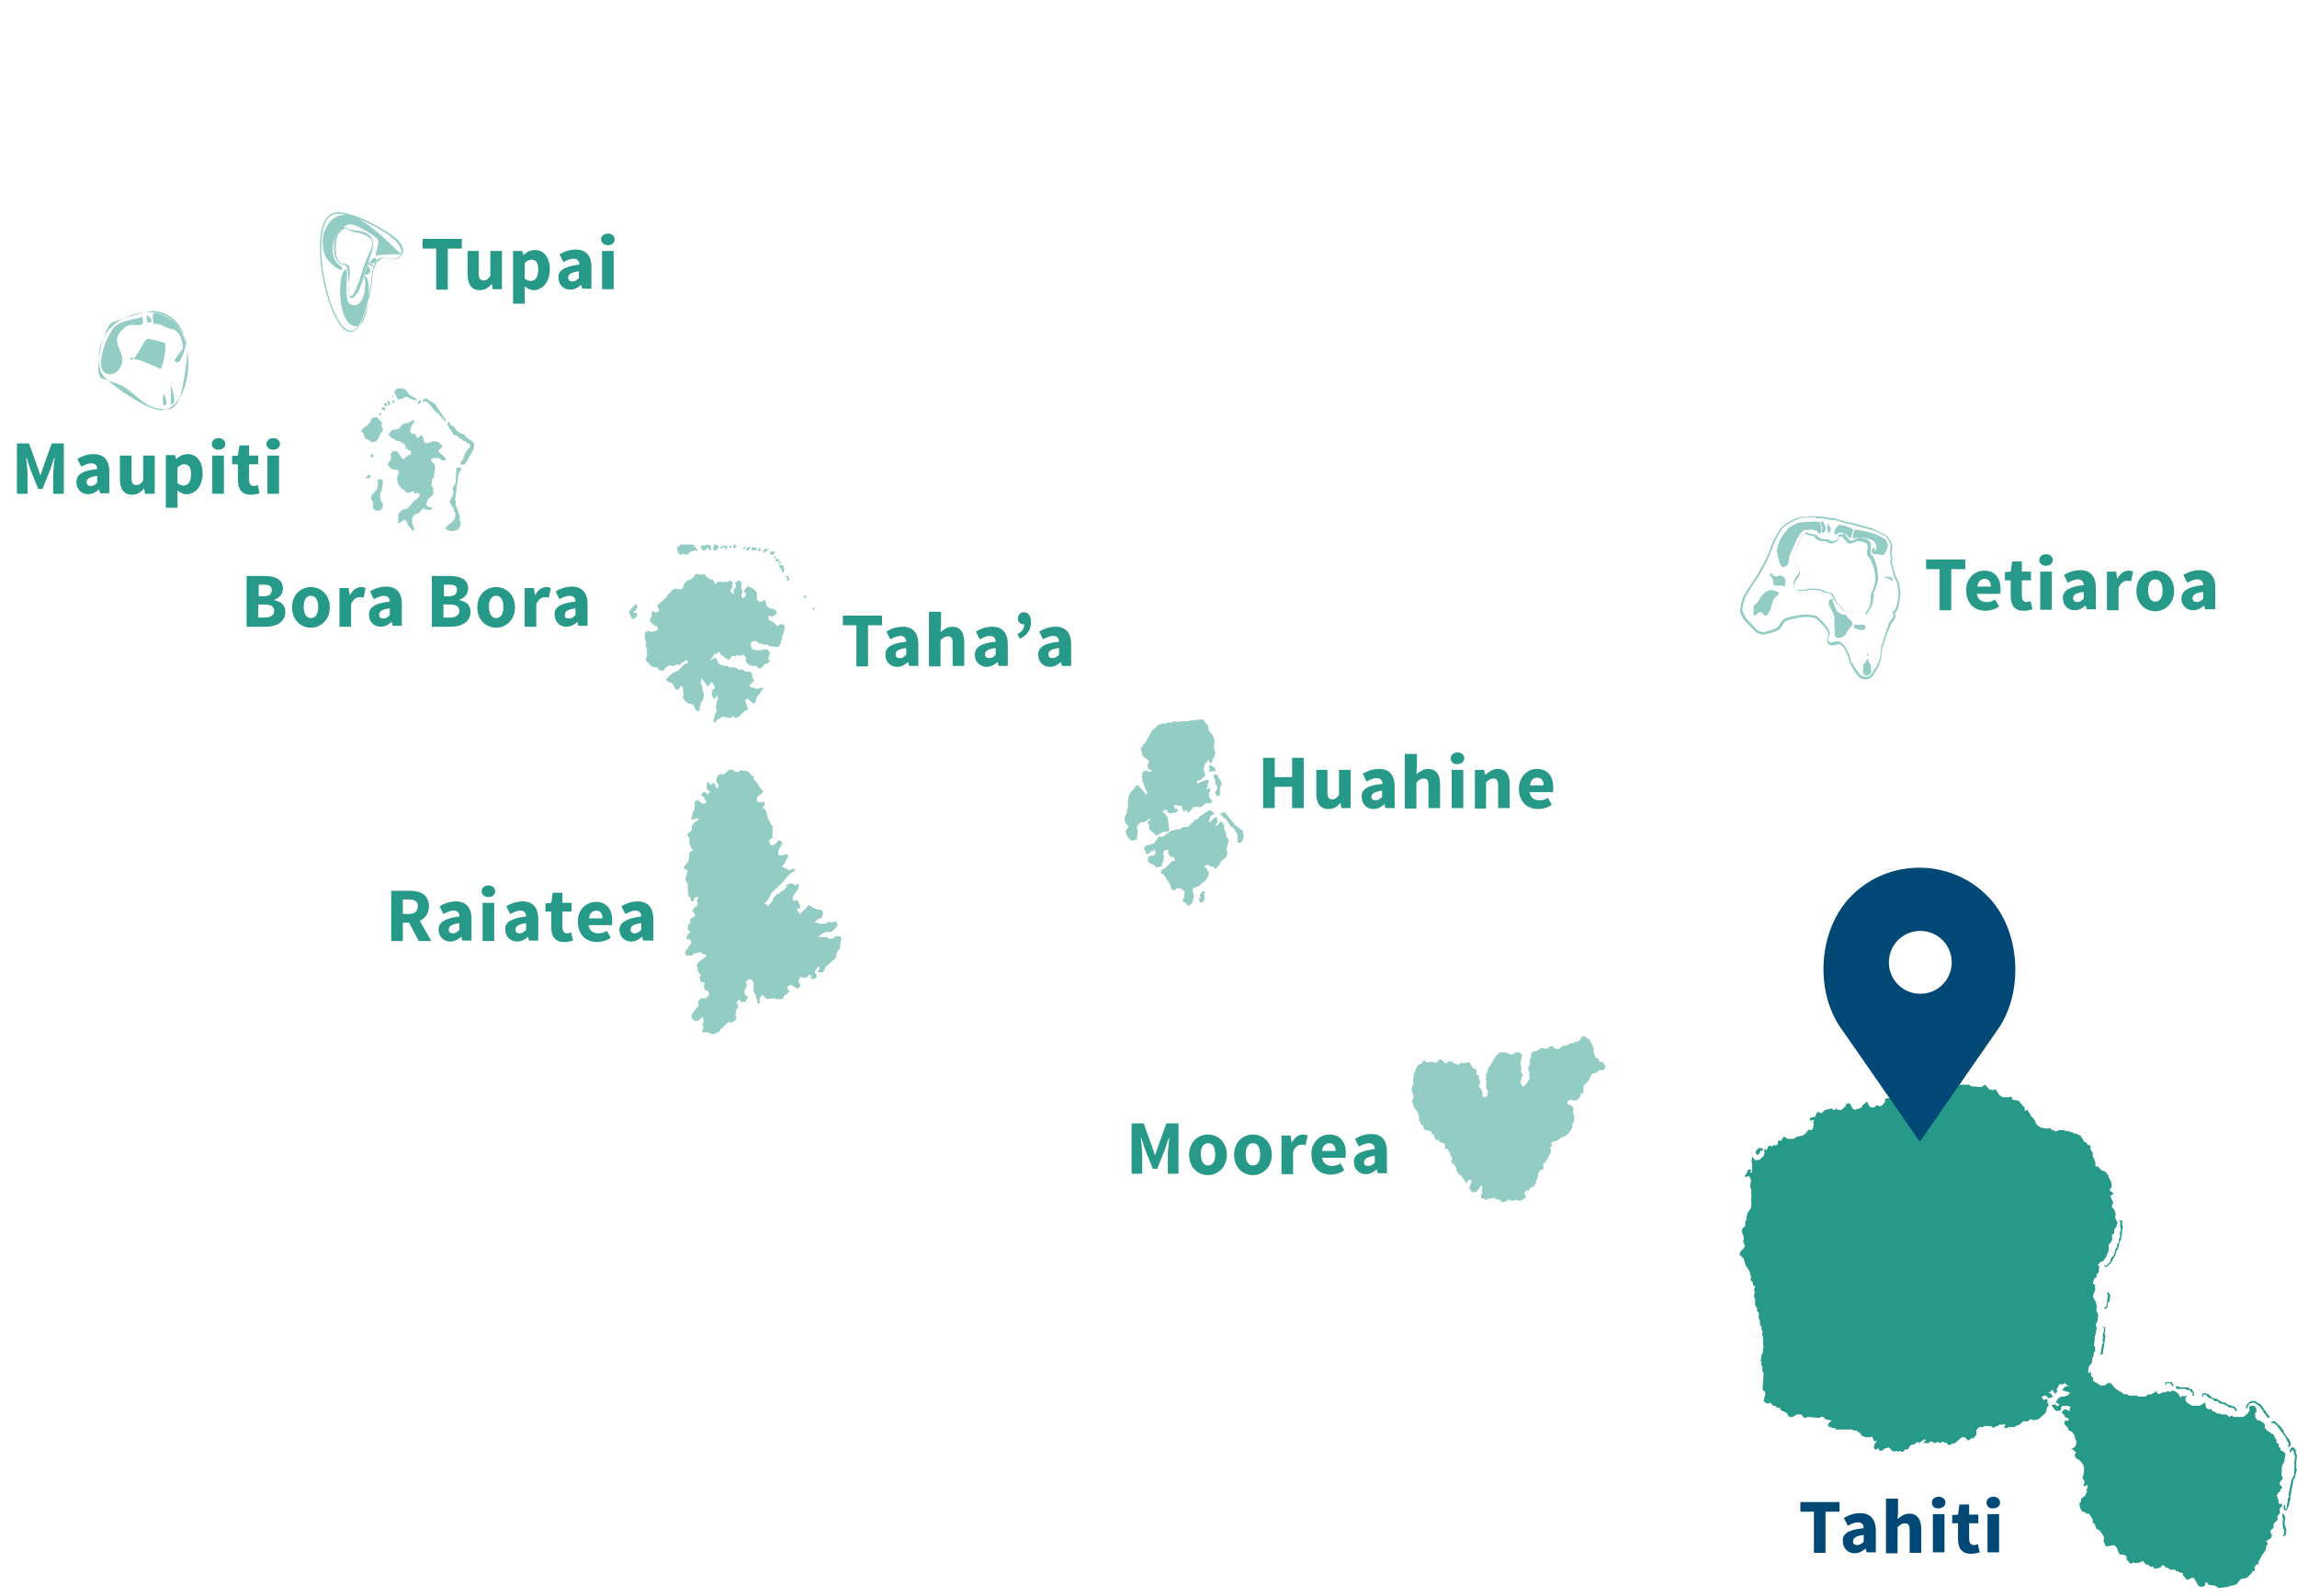<?xml version="1.0" encoding="utf-8"?>
<!-- Generator: Adobe Illustrator 21.1.0, SVG Export Plug-In . SVG Version: 6.00 Build 0)  -->
<svg version="1.1" xmlns="http://www.w3.org/2000/svg" xmlns:xlink="http://www.w3.org/1999/xlink" x="0px" y="0px" width="475px"
	 height="330px" viewBox="170 46.5 475 330" enable-background="new 170 46.5 475 330" xml:space="preserve">
<g id="society">
	<g id="island-names_4_">
	</g>
	<g id="tahiti">
		<g>
			<g>
				<path fill="#004976" d="M545.2,359.1h-2.9v-2h8.1v2h-2.9v8.5h-2.4V359.1z"/>
				<path fill="#004976" d="M555.4,362.5c0-0.7-0.4-1.2-1.2-1.2c-0.7,0-1.3,0.3-2.1,0.7l-0.8-1.6c1-0.6,2.1-1,3.4-1
					c2,0,3.2,1.2,3.2,3.6v4.5h-1.9l-0.2-0.8h0c-0.7,0.6-1.4,1-2.3,1c-1.4,0-2.4-1.1-2.4-2.4C550.9,363.7,552.2,362.8,555.4,362.5z
					 M554.1,366c0.5,0,0.9-0.3,1.3-0.7v-1.4c-1.7,0.2-2.2,0.7-2.2,1.3C553.1,365.7,553.5,366,554.1,366z"/>
				<path fill="#004976" d="M560.1,356.4h2.4v2.8l-0.1,1.4c0.6-0.5,1.4-1.1,2.4-1.1c1.7,0,2.5,1.2,2.5,3.2v4.9h-2.4V363
					c0-1.2-0.3-1.5-1-1.5c-0.6,0-1,0.3-1.5,0.8v5.4h-2.4V356.4z"/>
				<path fill="#004976" d="M569.5,357.2c0-0.7,0.6-1.2,1.4-1.2c0.8,0,1.4,0.5,1.4,1.2c0,0.7-0.6,1.2-1.4,1.2
					C570.1,358.5,569.5,358,569.5,357.2z M569.7,359.6h2.4v7.9h-2.4V359.6z"/>
				<path fill="#004976" d="M574.8,361.5h-1.1v-1.7l1.2-0.1l0.3-2.1h2v2.1h1.9v1.8h-1.9v3.2c0,0.9,0.4,1.3,1,1.3
					c0.3,0,0.5-0.1,0.8-0.2l0.4,1.7c-0.4,0.1-1,0.3-1.8,0.3c-2,0-2.7-1.2-2.7-3.1V361.5z"/>
				<path fill="#004976" d="M580.8,357.2c0-0.7,0.6-1.2,1.4-1.2c0.8,0,1.4,0.5,1.4,1.2c0,0.7-0.6,1.2-1.4,1.2
					C581.4,358.5,580.8,358,580.8,357.2z M581,359.6h2.4v7.9H581V359.6z"/>
			</g>
			<g>
				<path fill="#279989" d="M431.2,203.2h2.4v4h3.6v-4h2.4v10.4h-2.4v-4.4h-3.6v4.4h-2.4V203.2z"/>
				<path fill="#279989" d="M442.1,205.7h2.4v4.6c0,1.1,0.3,1.5,1,1.5c0.6,0,0.9-0.3,1.4-0.9v-5.2h2.4v7.9h-1.9l-0.2-1.1h0
					c-0.7,0.8-1.4,1.3-2.5,1.3c-1.7,0-2.5-1.2-2.5-3.2V205.7z"/>
				<path fill="#279989" d="M455.9,208.6c0-0.7-0.4-1.2-1.2-1.2c-0.7,0-1.3,0.3-2.1,0.7l-0.8-1.6c1-0.6,2.1-1,3.4-1
					c2,0,3.2,1.2,3.2,3.6v4.5h-1.9l-0.2-0.8h0c-0.7,0.6-1.4,1-2.3,1c-1.4,0-2.4-1.1-2.4-2.4C451.4,209.8,452.7,208.9,455.9,208.6z
					 M454.5,212c0.5,0,0.9-0.3,1.3-0.7V210c-1.7,0.2-2.2,0.7-2.2,1.3C453.6,211.8,454,212,454.5,212z"/>
				<path fill="#279989" d="M460.6,202.4h2.4v2.8l-0.1,1.4c0.6-0.5,1.4-1.1,2.4-1.1c1.7,0,2.5,1.2,2.5,3.2v4.9h-2.4V209
					c0-1.2-0.3-1.5-1-1.5c-0.6,0-1,0.3-1.5,0.8v5.4h-2.4V202.4z"/>
				<path fill="#279989" d="M470,203.3c0-0.7,0.6-1.2,1.4-1.2c0.8,0,1.4,0.5,1.4,1.2c0,0.7-0.6,1.2-1.4,1.2
					C470.5,204.6,470,204,470,203.3z M470.2,205.7h2.4v7.9h-2.4V205.7z"/>
				<path fill="#279989" d="M475,205.7h1.9l0.2,1h0.1c0.7-0.6,1.5-1.2,2.5-1.2c1.7,0,2.5,1.2,2.5,3.2v4.9h-2.4V209
					c0-1.2-0.3-1.5-1-1.5c-0.6,0-1,0.3-1.5,0.8v5.4H475V205.7z"/>
				<path fill="#279989" d="M487.8,205.5c2.3,0,3.4,1.6,3.4,3.8c0,0.4,0,0.8-0.1,1h-4.8c0.2,1.2,1,1.7,2.1,1.7
					c0.6,0,1.1-0.2,1.7-0.5l0.8,1.4c-0.8,0.6-1.9,0.9-2.8,0.9c-2.3,0-4-1.5-4-4.2C484.1,207.1,485.9,205.5,487.8,205.5z
					 M489.2,208.9c0-0.9-0.4-1.6-1.3-1.6c-0.7,0-1.4,0.5-1.5,1.6H489.2z"/>
			</g>
			<g>
				<path fill="#279989" d="M256.6,241.1l-2-3.8h-1.3v3.8h-2.4v-10.4h3.8c2.2,0,4,0.8,4,3.2c0,1.5-0.8,2.5-1.9,3l2.4,4.2H256.6z
					 M253.3,235.5h1.2c1.2,0,1.9-0.5,1.9-1.6s-0.7-1.4-1.9-1.4h-1.2V235.5z"/>
				<path fill="#279989" d="M265,236c0-0.7-0.4-1.2-1.2-1.2c-0.7,0-1.3,0.3-2.1,0.7l-0.8-1.6c1-0.6,2.1-1,3.4-1c2,0,3.2,1.2,3.2,3.6
					v4.5h-1.9l-0.2-0.8h0c-0.7,0.6-1.4,1-2.3,1c-1.4,0-2.4-1.1-2.4-2.4C260.6,237.3,261.9,236.4,265,236z M263.7,239.5
					c0.5,0,0.9-0.3,1.3-0.7v-1.4c-1.7,0.2-2.2,0.7-2.2,1.3C262.8,239.3,263.1,239.5,263.7,239.5z"/>
				<path fill="#279989" d="M269.6,230.8c0-0.7,0.6-1.2,1.4-1.2c0.8,0,1.4,0.5,1.4,1.2c0,0.7-0.6,1.2-1.4,1.2
					C270.2,232,269.6,231.5,269.6,230.8z M269.8,233.2h2.4v7.9h-2.4V233.2z"/>
				<path fill="#279989" d="M278.8,236c0-0.7-0.4-1.2-1.2-1.2c-0.7,0-1.3,0.3-2.1,0.7l-0.8-1.6c1-0.6,2.1-1,3.4-1
					c2,0,3.2,1.2,3.2,3.6v4.5h-1.9l-0.2-0.8h0c-0.7,0.6-1.4,1-2.3,1c-1.4,0-2.4-1.1-2.4-2.4C274.3,237.3,275.6,236.4,278.8,236z
					 M277.5,239.5c0.5,0,0.9-0.3,1.3-0.7v-1.4c-1.7,0.2-2.2,0.7-2.2,1.3C276.6,239.3,276.9,239.5,277.5,239.5z"/>
				<path fill="#279989" d="M283.9,235h-1.1v-1.7l1.2-0.1l0.3-2.1h2v2.1h1.9v1.8h-1.9v3.2c0,0.9,0.4,1.3,1,1.3
					c0.3,0,0.5-0.1,0.8-0.2l0.4,1.7c-0.4,0.1-1,0.3-1.8,0.3c-2,0-2.7-1.2-2.7-3.1V235z"/>
				<path fill="#279989" d="M293.2,233c2.3,0,3.4,1.6,3.4,3.8c0,0.4,0,0.8-0.1,1h-4.8c0.2,1.2,1,1.7,2.1,1.7c0.6,0,1.1-0.2,1.7-0.5
					l0.8,1.4c-0.8,0.6-1.9,0.9-2.8,0.9c-2.3,0-4-1.5-4-4.2C289.4,234.6,291.3,233,293.2,233z M294.6,236.4c0-0.9-0.4-1.6-1.3-1.6
					c-0.7,0-1.4,0.5-1.5,1.6H294.6z"/>
				<path fill="#279989" d="M302.6,236c0-0.7-0.4-1.2-1.2-1.2c-0.7,0-1.3,0.3-2.1,0.7l-0.8-1.6c1-0.6,2.1-1,3.4-1
					c2,0,3.2,1.2,3.2,3.6v4.5H303l-0.2-0.8h0c-0.7,0.6-1.4,1-2.3,1c-1.4,0-2.4-1.1-2.4-2.4C298.1,237.3,299.5,236.4,302.6,236z
					 M301.3,239.5c0.5,0,0.9-0.3,1.3-0.7v-1.4c-1.7,0.2-2.2,0.7-2.2,1.3C300.4,239.3,300.7,239.5,301.3,239.5z"/>
			</g>
			<g>
				<path fill="#279989" d="M347.2,175.8h-2.9v-2h8.1v2h-2.9v8.5h-2.4V175.8z"/>
				<path fill="#279989" d="M357.4,179.2c0-0.7-0.4-1.2-1.2-1.2c-0.7,0-1.3,0.3-2.1,0.7l-0.8-1.6c1-0.6,2.1-1,3.4-1
					c2,0,3.2,1.2,3.2,3.6v4.5h-1.9l-0.2-0.8h0c-0.7,0.6-1.4,1-2.3,1c-1.4,0-2.4-1.1-2.4-2.4C353,180.4,354.3,179.5,357.4,179.2z
					 M356.1,182.6c0.5,0,0.9-0.3,1.3-0.7v-1.4c-1.7,0.2-2.2,0.7-2.2,1.3C355.2,182.4,355.6,182.6,356.1,182.6z"/>
				<path fill="#279989" d="M362.2,173h2.4v2.8l-0.1,1.4c0.6-0.5,1.4-1.1,2.4-1.1c1.7,0,2.5,1.2,2.5,3.2v4.9H367v-4.6
					c0-1.2-0.3-1.5-1-1.5c-0.6,0-1,0.3-1.5,0.8v5.4h-2.4V173z"/>
				<path fill="#279989" d="M375.9,179.2c0-0.7-0.4-1.2-1.2-1.2c-0.7,0-1.3,0.3-2.1,0.7l-0.8-1.6c1-0.6,2.1-1,3.4-1
					c2,0,3.2,1.2,3.2,3.6v4.5h-1.9l-0.2-0.8h0c-0.7,0.6-1.4,1-2.3,1c-1.4,0-2.4-1.1-2.4-2.4C371.5,180.4,372.8,179.5,375.9,179.2z
					 M374.6,182.6c0.5,0,0.9-0.3,1.3-0.7v-1.4c-1.7,0.2-2.2,0.7-2.2,1.3C373.7,182.4,374.1,182.6,374.6,182.6z"/>
				<path fill="#279989" d="M380.4,177.6c1-0.5,1.4-1.1,1.4-2c0,0-0.1,0-0.1,0c-0.7,0-1.2-0.4-1.2-1.2c0-0.8,0.5-1.3,1.2-1.3
					c1,0,1.5,0.8,1.5,2.1c0,1.5-0.8,2.7-2.3,3.4L380.4,177.6z"/>
				<path fill="#279989" d="M389,179.2c0-0.7-0.4-1.2-1.2-1.2c-0.7,0-1.3,0.3-2.1,0.7l-0.8-1.6c1-0.6,2.1-1,3.4-1
					c2,0,3.2,1.2,3.2,3.6v4.5h-1.9l-0.2-0.8h0c-0.7,0.6-1.4,1-2.3,1c-1.4,0-2.4-1.1-2.4-2.4C384.6,180.4,385.9,179.5,389,179.2z
					 M387.7,182.6c0.5,0,0.9-0.3,1.3-0.7v-1.4c-1.7,0.2-2.2,0.7-2.2,1.3C386.8,182.4,387.2,182.6,387.7,182.6z"/>
			</g>
			<g>
				<path fill="#279989" d="M221,165.6h3.6c2.2,0,3.9,0.6,3.9,2.6c0,0.9-0.5,1.9-1.8,2.3v0.1c1.5,0.3,2.3,1.1,2.3,2.4
					c0,2.1-1.8,3.1-4.1,3.1H221V165.6z M224.5,169.8c1.2,0,1.7-0.5,1.7-1.3s-0.5-1.1-1.6-1.1h-1.1v2.4H224.5z M224.7,174.2
					c1.3,0,2-0.5,2-1.4c0-0.9-0.7-1.3-2-1.3h-1.3v2.7H224.7z"/>
				<path fill="#279989" d="M234.3,167.9c2,0,3.9,1.5,3.9,4.2c0,2.6-1.9,4.2-3.9,4.2c-2,0-3.9-1.5-3.9-4.2
					C230.4,169.4,232.3,167.9,234.3,167.9z M234.3,174.3c1,0,1.5-0.9,1.5-2.3c0-1.4-0.5-2.3-1.5-2.3c-1,0-1.5,0.9-1.5,2.3
					C232.8,173.4,233.3,174.3,234.3,174.3z"/>
				<path fill="#279989" d="M240.2,168.1h1.9l0.2,1.4h0.1c0.6-1.1,1.4-1.6,2.3-1.6c0.4,0,0.7,0.1,0.9,0.2l-0.4,2
					c-0.3-0.1-0.5-0.1-0.9-0.1c-0.6,0-1.3,0.4-1.7,1.5v4.6h-2.4V168.1z"/>
				<path fill="#279989" d="M250.6,170.9c0-0.7-0.4-1.2-1.2-1.2c-0.7,0-1.3,0.3-2.1,0.7l-0.8-1.6c1-0.6,2.1-1,3.4-1
					c2,0,3.2,1.2,3.2,3.6v4.5h-1.9l-0.2-0.8h0c-0.7,0.6-1.4,1-2.3,1c-1.4,0-2.4-1.1-2.4-2.4C246.2,172.2,247.5,171.2,250.6,170.9z
					 M249.3,174.4c0.5,0,0.9-0.3,1.3-0.7v-1.4c-1.7,0.2-2.2,0.7-2.2,1.3C248.4,174.2,248.8,174.4,249.3,174.4z"/>
				<path fill="#279989" d="M259.3,165.6h3.6c2.2,0,3.9,0.6,3.9,2.6c0,0.9-0.5,1.9-1.8,2.3v0.1c1.5,0.3,2.3,1.1,2.3,2.4
					c0,2.1-1.8,3.1-4.1,3.1h-3.9V165.6z M262.8,169.8c1.2,0,1.7-0.5,1.7-1.3s-0.5-1.1-1.6-1.1h-1.1v2.4H262.8z M263,174.2
					c1.3,0,2-0.5,2-1.4c0-0.9-0.7-1.3-2-1.3h-1.3v2.7H263z"/>
				<path fill="#279989" d="M272.6,167.9c2,0,3.9,1.5,3.9,4.2c0,2.6-1.9,4.2-3.9,4.2c-2,0-3.9-1.5-3.9-4.2
					C268.7,169.4,270.6,167.9,272.6,167.9z M272.6,174.3c1,0,1.5-0.9,1.5-2.3c0-1.4-0.5-2.3-1.5-2.3c-1,0-1.5,0.9-1.5,2.3
					C271.2,173.4,271.6,174.3,272.6,174.3z"/>
				<path fill="#279989" d="M278.5,168.1h1.9l0.2,1.4h0.1c0.6-1.1,1.4-1.6,2.3-1.6c0.4,0,0.7,0.1,0.9,0.2l-0.4,2
					c-0.3-0.1-0.5-0.1-0.9-0.1c-0.6,0-1.3,0.4-1.7,1.5v4.6h-2.4V168.1z"/>
				<path fill="#279989" d="M289,170.9c0-0.7-0.4-1.2-1.2-1.2c-0.7,0-1.3,0.3-2.1,0.7l-0.8-1.6c1-0.6,2.1-1,3.4-1
					c2,0,3.2,1.2,3.2,3.6v4.5h-1.9l-0.2-0.8h0c-0.7,0.6-1.4,1-2.3,1c-1.4,0-2.4-1.1-2.4-2.4C284.5,172.2,285.8,171.2,289,170.9z
					 M287.7,174.4c0.5,0,0.9-0.3,1.3-0.7v-1.4c-1.7,0.2-2.2,0.7-2.2,1.3C286.7,174.2,287.1,174.4,287.7,174.4z"/>
			</g>
			<g>
				<path fill="#279989" d="M260.3,97.9h-2.9v-2h8.1v2h-2.9v8.5h-2.4V97.9z"/>
				<path fill="#279989" d="M266.6,98.4h2.4v4.6c0,1.1,0.3,1.5,1,1.5c0.6,0,0.9-0.3,1.4-0.9v-5.2h2.4v7.9h-1.9l-0.2-1.1h0
					c-0.7,0.8-1.4,1.3-2.5,1.3c-1.7,0-2.5-1.2-2.5-3.2V98.4z"/>
				<path fill="#279989" d="M278.5,107v2.3h-2.4V98.4h1.9l0.2,0.8h0.1c0.6-0.6,1.4-1,2.3-1c1.9,0,3.1,1.6,3.1,4
					c0,2.7-1.6,4.3-3.3,4.3c-0.7,0-1.3-0.3-1.9-0.8L278.5,107z M279.8,104.6c0.8,0,1.5-0.7,1.5-2.3c0-1.4-0.4-2.1-1.4-2.1
					c-0.5,0-0.9,0.2-1.4,0.7v3.2C279,104.5,279.4,104.6,279.8,104.6z"/>
				<path fill="#279989" d="M289.8,101.2c0-0.7-0.4-1.2-1.2-1.2c-0.7,0-1.3,0.3-2.1,0.7l-0.8-1.6c1-0.6,2.1-1,3.4-1
					c2,0,3.2,1.2,3.2,3.6v4.5h-1.9l-0.2-0.8h0c-0.7,0.6-1.4,1-2.3,1c-1.4,0-2.4-1.1-2.4-2.4C285.3,102.5,286.6,101.6,289.8,101.2z
					 M288.4,104.7c0.5,0,0.9-0.3,1.3-0.7v-1.4c-1.7,0.2-2.2,0.7-2.2,1.3C287.5,104.5,287.9,104.7,288.4,104.7z"/>
				<path fill="#279989" d="M294.3,96c0-0.7,0.6-1.2,1.4-1.2c0.8,0,1.4,0.5,1.4,1.2c0,0.7-0.6,1.2-1.4,1.2
					C294.9,97.2,294.3,96.7,294.3,96z M294.5,98.4h2.4v7.9h-2.4V98.4z"/>
			</g>
			<g>
				<path fill="#279989" d="M173.5,138.2h2.5l1.7,4.7l0.6,1.8h0.1l0.6-1.8l1.7-4.7h2.5v10.4h-2.2v-3.8c0-1,0.2-2.5,0.3-3.6h-0.1
					l-0.8,2.4l-1.6,4h-0.9l-1.6-4l-0.8-2.4h-0.1c0.1,1,0.3,2.5,0.3,3.6v3.8h-2.2V138.2z"/>
				<path fill="#279989" d="M190.1,143.5c0-0.7-0.4-1.2-1.2-1.2c-0.7,0-1.3,0.3-2.1,0.7l-0.8-1.6c1-0.6,2.1-1,3.4-1
					c2,0,3.2,1.2,3.2,3.6v4.5h-1.9l-0.2-0.8h0c-0.7,0.6-1.4,1-2.3,1c-1.4,0-2.4-1.1-2.4-2.4C185.7,144.7,187,143.8,190.1,143.5z
					 M188.8,147c0.5,0,0.9-0.3,1.3-0.7v-1.4c-1.7,0.2-2.2,0.7-2.2,1.3C187.9,146.7,188.3,147,188.8,147z"/>
				<path fill="#279989" d="M194.8,140.7h2.4v4.6c0,1.1,0.3,1.5,1,1.5c0.6,0,0.9-0.3,1.4-0.9v-5.2h2.4v7.9H200l-0.2-1.1h0
					c-0.7,0.8-1.4,1.3-2.5,1.3c-1.7,0-2.5-1.2-2.5-3.2V140.7z"/>
				<path fill="#279989" d="M206.7,149.2v2.3h-2.4v-10.9h1.9l0.2,0.8h0.1c0.6-0.6,1.4-1,2.3-1c1.9,0,3.1,1.6,3.1,4
					c0,2.7-1.6,4.3-3.3,4.3c-0.7,0-1.3-0.3-1.9-0.8L206.7,149.2z M208,146.9c0.8,0,1.5-0.7,1.5-2.3c0-1.4-0.4-2.1-1.4-2.1
					c-0.5,0-0.9,0.2-1.4,0.7v3.2C207.2,146.8,207.6,146.9,208,146.9z"/>
				<path fill="#279989" d="M213.8,138.3c0-0.7,0.6-1.2,1.4-1.2c0.8,0,1.4,0.5,1.4,1.2c0,0.7-0.6,1.2-1.4,1.2
					C214.3,139.5,213.8,139,213.8,138.3z M213.9,140.7h2.4v7.9h-2.4V140.7z"/>
				<path fill="#279989" d="M219.1,142.5H218v-1.7l1.2-0.1l0.3-2.1h2v2.1h1.9v1.8h-1.9v3.2c0,0.9,0.4,1.3,1,1.3
					c0.3,0,0.5-0.1,0.8-0.2l0.4,1.7c-0.4,0.1-1,0.3-1.8,0.3c-2,0-2.7-1.2-2.7-3.1V142.5z"/>
				<path fill="#279989" d="M225.1,138.3c0-0.7,0.6-1.2,1.4-1.2c0.8,0,1.4,0.5,1.4,1.2c0,0.7-0.6,1.2-1.4,1.2
					C225.7,139.5,225.1,139,225.1,138.3z M225.3,140.7h2.4v7.9h-2.4V140.7z"/>
			</g>
			<g>
				<path fill="#279989" d="M404,278.8h2.5l1.7,4.7l0.6,1.8h0.1l0.6-1.8l1.7-4.7h2.5v10.4h-2.2v-3.8c0-1,0.2-2.5,0.3-3.6h-0.1
					l-0.8,2.4l-1.6,4h-0.9l-1.6-4l-0.8-2.4h-0.1c0.1,1,0.3,2.5,0.3,3.6v3.8H404V278.8z"/>
				<path fill="#279989" d="M419.8,281.1c2,0,3.9,1.5,3.9,4.2c0,2.6-1.9,4.2-3.9,4.2c-2,0-3.9-1.5-3.9-4.2
					C415.9,282.6,417.8,281.1,419.8,281.1z M419.8,287.5c1,0,1.5-0.9,1.5-2.3c0-1.4-0.5-2.3-1.5-2.3c-1,0-1.5,0.9-1.5,2.3
					C418.4,286.6,418.8,287.5,419.8,287.5z"/>
				<path fill="#279989" d="M429.1,281.1c2,0,3.9,1.5,3.9,4.2c0,2.6-1.9,4.2-3.9,4.2c-2,0-3.9-1.5-3.9-4.2
					C425.2,282.6,427.1,281.1,429.1,281.1z M429.1,287.5c1,0,1.5-0.9,1.5-2.3c0-1.4-0.5-2.3-1.5-2.3c-1,0-1.5,0.9-1.5,2.3
					C427.6,286.6,428.1,287.5,429.1,287.5z"/>
				<path fill="#279989" d="M435,281.3h1.9l0.2,1.4h0.1c0.6-1.1,1.4-1.6,2.3-1.6c0.4,0,0.7,0.1,0.9,0.2l-0.4,2
					c-0.3-0.1-0.5-0.1-0.9-0.1c-0.6,0-1.3,0.4-1.7,1.5v4.6H435V281.3z"/>
				<path fill="#279989" d="M444.9,281.1c2.3,0,3.4,1.6,3.4,3.8c0,0.4,0,0.8-0.1,1h-4.8c0.2,1.2,1,1.7,2.1,1.7
					c0.6,0,1.1-0.2,1.7-0.5l0.8,1.4c-0.8,0.6-1.9,0.9-2.8,0.9c-2.3,0-4-1.5-4-4.2C441.1,282.7,443,281.1,444.9,281.1z M446.2,284.5
					c0-0.9-0.4-1.6-1.3-1.6c-0.7,0-1.4,0.5-1.5,1.6H446.2z"/>
				<path fill="#279989" d="M454.3,284.1c0-0.7-0.4-1.2-1.2-1.2c-0.7,0-1.3,0.3-2.1,0.7l-0.8-1.6c1-0.6,2.1-1,3.4-1
					c2,0,3.2,1.2,3.2,3.6v4.5h-1.9l-0.2-0.8h0c-0.7,0.6-1.4,1-2.3,1c-1.4,0-2.4-1.1-2.4-2.4C449.8,285.4,451.1,284.5,454.3,284.1z
					 M453,287.6c0.5,0,0.9-0.3,1.3-0.7v-1.4c-1.7,0.2-2.2,0.7-2.2,1.3C452,287.4,452.4,287.6,453,287.6z"/>
			</g>
			<g>
				<path fill="#279989" d="M571.2,164.2h-2.9v-2h8.1v2h-2.9v8.5h-2.4V164.2z"/>
				<path fill="#279989" d="M580.3,164.5c2.3,0,3.4,1.6,3.4,3.8c0,0.4,0,0.8-0.1,1h-4.8c0.2,1.2,1,1.7,2.1,1.7
					c0.6,0,1.1-0.2,1.7-0.5l0.8,1.4c-0.8,0.6-1.9,0.9-2.8,0.9c-2.3,0-4-1.5-4-4.2C576.5,166.1,578.4,164.5,580.3,164.5z
					 M581.7,167.8c0-0.9-0.4-1.6-1.3-1.6c-0.7,0-1.4,0.5-1.5,1.6H581.7z"/>
				<path fill="#279989" d="M585.7,166.5h-1.1v-1.7l1.2-0.1l0.3-2.1h2v2.1h1.9v1.8h-1.9v3.2c0,0.9,0.4,1.3,1,1.3
					c0.3,0,0.5-0.1,0.8-0.2l0.4,1.7c-0.4,0.1-1,0.3-1.8,0.3c-2,0-2.7-1.2-2.7-3.1V166.5z"/>
				<path fill="#279989" d="M591.7,162.3c0-0.7,0.6-1.2,1.4-1.2c0.8,0,1.4,0.5,1.4,1.2c0,0.7-0.6,1.2-1.4,1.2
					C592.3,163.5,591.7,163,591.7,162.3z M591.9,164.7h2.4v7.9h-2.4V164.7z"/>
				<path fill="#279989" d="M600.9,167.5c0-0.7-0.4-1.2-1.2-1.2c-0.7,0-1.3,0.3-2.1,0.7l-0.8-1.6c1-0.6,2.1-1,3.4-1
					c2,0,3.2,1.2,3.2,3.6v4.5h-1.9l-0.2-0.8h0c-0.7,0.6-1.4,1-2.3,1c-1.4,0-2.4-1.1-2.4-2.4C596.5,168.7,597.8,167.8,600.9,167.5z
					 M599.6,171c0.5,0,0.9-0.3,1.3-0.7v-1.4c-1.7,0.2-2.2,0.7-2.2,1.3C598.7,170.7,599.1,171,599.6,171z"/>
				<path fill="#279989" d="M605.7,164.7h1.9l0.2,1.4h0.1c0.6-1.1,1.4-1.6,2.3-1.6c0.4,0,0.7,0.1,0.9,0.2l-0.4,2
					c-0.3-0.1-0.5-0.1-0.9-0.1c-0.6,0-1.3,0.4-1.7,1.5v4.6h-2.4V164.7z"/>
				<path fill="#279989" d="M615.7,164.5c2,0,3.9,1.5,3.9,4.2c0,2.6-1.9,4.2-3.9,4.2c-2,0-3.9-1.5-3.9-4.2
					C611.8,166,613.7,164.5,615.7,164.5z M615.7,170.9c1,0,1.5-0.9,1.5-2.3c0-1.4-0.5-2.3-1.5-2.3c-1,0-1.5,0.9-1.5,2.3
					C614.3,170,614.7,170.9,615.7,170.9z"/>
				<path fill="#279989" d="M625.6,167.5c0-0.7-0.4-1.2-1.2-1.2c-0.7,0-1.3,0.3-2.1,0.7l-0.8-1.6c1-0.6,2.1-1,3.4-1
					c2,0,3.2,1.2,3.2,3.6v4.5H626l-0.2-0.8h0c-0.7,0.6-1.4,1-2.3,1c-1.4,0-2.4-1.1-2.4-2.4C621.1,168.7,622.5,167.8,625.6,167.5z
					 M624.3,171c0.5,0,0.9-0.3,1.3-0.7v-1.4c-1.7,0.2-2.2,0.7-2.2,1.3C623.4,170.7,623.7,171,624.3,171z"/>
			</g>
		</g>
		<g id="tahiti_8_">
			<polygon fill="#279989" points="642.6,360.3 642.4,359.9 642.2,359.5 641.9,359.6 642.1,360.6 642,361.7 642.1,362 642.1,362.4 
				642.4,363.1 642.3,363.8 642,364 642.3,364.2 642.7,363.8 642.8,362.9 642.4,361.5 			"/>
			<polygon fill="#279989" points="641,359.9 641.5,359.4 641.4,358.7 641.6,358.2 641.9,358 641.9,357.5 641.7,357.4 641.4,357.6 
				641.2,357.3 641.2,356.8 640.8,355.7 641.2,355.1 641.5,355 641.5,354.7 642,354 641.5,353.6 641.4,353.1 642.1,352.2 
				641.8,351.5 641.9,349.6 642.4,348.7 642.6,347.1 642,346.5 641.6,346.5 641.6,345.9 641.2,345.7 641.3,345.2 640.7,344.7 
				640.8,344.3 640.3,343.6 640.3,343.3 638.8,342.3 638.3,341.7 638.4,341.2 638,340.7 637.2,340.2 636.8,340.2 636.4,339.6 
				636.3,338.7 636.6,338.5 636.6,337.8 636.2,337.2 635.4,337.2 635.1,337.5 635.2,338.2 634.7,338.9 633.9,339.5 631.8,339.5 
				631.7,339.3 631.3,339.3 631,339.5 630.7,339.3 630.5,339 629.3,339 629.1,338.8 628.5,338.8 628.3,338.6 627.6,338.3 
				627.2,337.9 626.6,337.9 626.2,337.6 626,336.5 624.9,337.2 623.3,337.2 622.2,336.5 621.9,335.9 622,335.4 622.2,335.2 
				621.9,335.1 621.7,335.3 621.3,335.1 620.9,335.5 620.4,334.6 619.6,334.1 619,334.1 618.8,334.4 618.2,334.1 618,334.4 
				617.2,334.4 616.5,334.8 616,334.5 616,334.1 615.6,334.4 614.7,334.9 614.3,334.8 613.6,335.3 612.2,335.3 612,335.1 
				610.2,335.1 610,334.8 609.2,334.8 609,334.6 607.5,333.7 606.5,332.5 605.9,332.5 605.2,333 604.4,333 603.3,332.3 603.1,332.3 
				602.8,331.9 602.9,331.5 602.4,331 602.4,330.2 601.9,330.4 601.8,330.3 602,328.9 602.3,328.7 602.6,328.2 602.7,327.3 
				602.9,327 603,326.1 603.3,325.9 603.2,324.9 603,324.7 603.2,323.3 603.1,323.1 603.3,322.6 603.6,321 603.4,320.8 603.5,320.1 
				603.7,319.8 603.9,318.4 603.5,317.5 603.6,316.3 603.4,316.1 603.5,315.9 602.8,314.7 603,313.8 603.2,313.6 603.3,312.8 
				603.1,312.6 603.4,312.4 602.8,311.9 603,311 603.6,310.5 603.5,310.1 604,309.6 604.1,308.4 603.8,308 604.1,307.8 604.4,307.4 
				604.8,307.4 605.6,306.3 605.8,305.6 606,305.4 606.1,304.5 606,304 606.7,303.1 606.8,302.4 606.7,301.9 607.2,301.5 
				607.2,300.7 607.5,300.5 607.9,299.3 607.4,298.4 607.5,297.5 607.2,296.6 606.7,296.1 606.8,295.6 607,295.2 606.4,293.8 
				607.1,293.3 606.2,292.6 606.7,291.9 606.6,291 606,289.8 606,289.6 605.4,288.8 604.6,288.5 603.7,287.6 603.5,287.8 
				603.3,287.5 603.3,286.8 602.7,285.4 602.8,284.9 602.3,284.2 602.3,283.4 601.7,283.2 601.4,282.7 601,282.7 600.9,282.4 
				600.2,281.3 599.2,280.9 598.8,280.9 598.6,280.6 598,280.6 597.9,280.4 597.1,280.4 596.9,280.2 595.7,280.2 595.4,280.4 
				594.8,280.4 594.6,280.1 594.3,280.2 593.9,279.7 593.5,279.9 592.1,279.7 591.3,279.2 590.9,278.6 590.9,278.4 590.2,277.4 
				590,277.4 589.9,277 589.2,276 588.7,276.2 588.7,275.6 587.4,274.1 586.2,273.9 585.9,273.2 585.5,273.4 584.2,273.4 583.5,273 
				582.7,271.8 582.3,271.8 582,272 581.8,271.8 581.4,271.8 580.5,270.8 579.7,271.3 577.5,271.1 577.3,270.8 574.1,270.8 
				573.5,270.4 572.5,270.6 572.2,270.8 571.9,270.6 570.4,270.6 570.3,270.4 569.3,270.1 569,269.7 568.8,269.7 568.3,269.1 
				568.6,268.9 568.5,268.3 568.1,268.3 567.5,268.7 566.9,268.8 566.3,267.9 566.6,267 566.5,266.9 566.1,267.1 565.7,266.6 
				565.3,266.7 565.1,266.9 564.7,266.7 564.4,266.8 564.8,268.6 563.9,270.3 563.3,271.1 562.9,271.1 562,271.8 560.8,271.9 
				561.1,272.5 561.3,272.6 561,273.3 560.7,273.6 560.1,273.6 559.7,274 559.9,274.2 559.3,275 558.8,275.3 558.1,275 557.6,275.5 
				557,275.5 556.6,275.3 556.1,274.3 555.1,275.1 555,275.5 554.5,275.7 553.5,276 553.1,275.7 552.6,274.8 552.3,274.6 
				551.7,274.9 551.7,275.2 550.8,276 550,276 549.7,275.7 549.4,276 549,276 548.9,275.7 547.4,276 546.7,276.7 545.9,276.4 
				545.6,276.8 545.4,277.4 544.2,277.7 544.4,278.3 544.9,278.1 545.2,278.2 544.9,278.6 545.1,278.9 544.9,279.8 544.6,280.2 
				544,280.1 543.2,281.1 543,281.1 542.8,281.3 541.5,281.6 540.9,282 539.7,282 538.9,281.5 538.2,282.5 538,282.3 537.7,282.4 
				537.6,283.1 537.2,283.4 537,283.2 536.4,283.6 536.2,283.4 535.7,283.5 535.3,284.4 535.1,284.1 534.8,284.2 534.9,284.7 
				534.8,285.4 534,286.2 533.6,286.4 532.9,286.4 532.4,285.7 532.3,285.9 532.2,286.8 532.3,287 532.3,288.9 532,289 531.9,288.9 
				532.2,288.4 531.7,288.3 531.3,288.7 531.2,289.1 530.8,289.6 531,289.9 531.7,289.7 531.9,290 532.1,290.5 531.9,291.9 
				532.2,292.6 532.1,293.3 532.2,293.5 532.1,294.9 532.2,295.2 532.1,296.3 531.6,297 531.3,297.5 531.1,298.9 530.9,299.1 
				530.9,300 530.2,300.7 530.2,301.2 530.6,302.4 530.5,303.3 530.8,304 530.7,304.5 530,305.2 529.7,305.9 530.6,306.8 531,308.2 
				531.8,309.4 532.1,310.5 532,311.2 532.5,311.7 532.5,312.2 533,312.6 532.8,312.9 532.7,313.3 532.9,313.5 532.7,314.5 
				533,315.4 532.9,316.3 533.4,317.1 533.3,317.5 533.7,318 533.7,319.1 534,319.8 533.9,320.5 534.3,320.8 534.2,321.2 
				534.5,321.9 534.4,322.6 534.6,322.9 534.6,324.5 534.7,324.7 534.5,326.4 534.3,326.6 534.1,328 534.3,328.2 534.2,328.7 
				534.5,329.2 534.4,329.8 534.6,330.3 534.7,330.5 534.5,333.6 534.6,334 535,334.3 535.1,334.7 534.7,336.1 535,336.5 
				535.4,336.7 535.8,336.7 536,336.5 536.7,337.2 537.1,337.2 537.5,337.6 538.1,337.6 538.2,338.1 539.4,338.6 540,339.5 
				540.7,339.5 541.5,339 542.5,339 543.1,339.7 543.5,339.7 543.7,339.5 546.3,339.7 546.5,339.5 547.1,339.5 547.5,340 
				548.7,340.2 548.7,340.3 548,341 548,341.2 548.3,341.6 548.7,341.6 548.8,341.8 549.5,341.8 549.6,342.1 553.1,342.1 
				553.2,342.3 553.8,342.3 554.6,342.8 555.1,343.5 555.5,343.5 555.7,343.7 556.9,343.7 557.1,343.5 557.6,344.6 558,344.4 
				558.1,344.5 557.6,345.2 557.5,345.9 557.7,346.3 558.4,346 558.7,346.5 559.1,346.5 559.8,346 560.6,345.8 561.5,346.7 
				561.7,346.5 561.9,346.7 562.4,346.5 562.5,346.7 563,346.5 563.1,346.7 563.5,346.7 564,346.2 564.4,346.3 564.8,345.9 
				564.8,345.7 565.2,345.3 566,345.1 566.5,344.6 566.8,344.9 568,344.1 568.3,344.3 567.8,344.7 567.9,344.9 568.9,344.9 
				569.1,344.6 569.7,344.6 569.9,344.9 570.5,344.8 570.7,344.6 571.1,344.9 571.9,344.6 572.1,344.9 572.5,344.8 572.9,345.3 
				573.3,345.3 573.5,345.1 574.3,344.9 575.7,343.7 576.3,343.7 577,344.4 577.7,343.9 578.1,343.9 578.4,343.5 578.7,343.3 
				578.7,342.2 579.3,341.6 580.1,341.6 580.3,341.4 581.7,341.4 582.3,341.8 582.7,341.4 583.2,341.4 583.4,341.1 584.2,341.1 
				584.4,340.9 584.7,341.2 584.4,341.7 584.5,341.8 585.1,341.8 585.3,341.6 586.6,341.6 586.8,341.4 587.6,341.1 588.4,340.4 
				589.4,340.4 589.8,340 590.2,340 590.4,340.2 591.5,340 593,338.7 593.2,338.2 593.3,337.5 593.6,337.3 593.6,336.8 593.3,336.4 
				593.5,336.1 593.3,335.8 592.6,336 592.2,335.4 592.6,335.1 593.2,335.1 593.5,335.6 594.3,335.5 594.5,335.2 594,334.6 
				593.6,334.5 594.5,333.9 594.8,334.6 595.1,334.6 595.4,334.3 595.3,333.8 595.9,332.7 596.5,332.8 597,332.5 597.5,333 
				598,333.1 597.1,333.2 596.5,333.8 596.5,334 598.2,334.5 597.8,334.7 597.6,335.1 597.2,335.1 597,335.3 596.2,335.3 
				595.5,335.8 595.4,336.1 595.1,336.4 595.4,336.7 595.9,336.8 595.5,337.4 595.1,336.9 594.2,337.1 595,338.1 595.3,338.3 
				596.2,338.1 596.2,337.5 596.5,337.2 597.7,337.2 598.2,337.5 597.9,338 598.1,338.2 598,338.3 597,337.9 596.4,338.4 
				596.4,338.7 596.9,339.1 597,339.5 597.9,339.9 597.5,340.4 597.3,340.2 597,340.3 596.9,341 597.6,341.7 597.8,342.3 
				598.4,342.5 599,343.3 599.1,344 599.4,344.5 599.3,345.2 599.1,345.7 598.4,346.1 599.3,346.8 599,347.5 599.4,348.1 600,348.4 
				600.8,349.4 601,350.3 600.8,351.7 600.6,352 601.1,352.9 600.8,353.6 601.2,353.9 601.5,353.5 601.7,353.8 601.7,354.3 
				601.4,354.5 601.6,355 601.4,355.2 601.3,355.7 600.4,356.4 600.3,357.1 600,357.3 600.1,358.2 600.5,359 601.3,359.3 
				601.4,359.5 602,359.5 602.8,360.8 602.7,361.3 603.2,361.7 603.5,362.6 604.2,363 604.9,364 605.1,364.5 605,365.2 605.5,366.3 
				607.2,366 607.8,366.6 607.8,366.8 608.3,367.9 609.5,368.1 609.8,368.5 609.7,368.9 610.5,369.8 610.9,369.8 611.2,369.5 
				611.3,369.7 612.1,369.7 613.2,369.3 613.7,370 614.1,370 614.7,370.5 615.3,370.4 615.4,370.9 616.7,370.7 617.1,370.2 
				617.5,370.2 617.9,370.7 618.3,370.7 618.8,371.1 619.8,371.1 620,371.4 620.4,371.4 620.6,371.6 621.4,371.8 621.4,372.2 
				622.2,373.2 622.8,373 623.1,372.8 623.7,372.8 624.6,374.4 625,374.6 625.6,374.6 626,374.3 626,373.8 626.4,373.7 626.7,374.2 
				628.1,374.4 628.8,374.9 630.9,374.6 631.1,374.4 631.7,374.4 632,374.2 632.4,374.2 633.4,373 634.6,372.8 635.7,371.7 
				635.8,371.4 636.3,371.3 636.2,370.6 636.6,370 637.1,369.9 637,369.4 637.2,369.2 637.8,368 638.5,367.1 638.7,366.1 639,365.7 
				638.6,365.2 639.7,364.5 639.8,363.8 639.5,363.4 639.6,362.9 640.2,362.4 640.1,362 640.2,361.5 640.8,361 641.1,360.6 
				640.9,360.3 			"/>
			<polygon fill="#279989" points="644.9,349.4 644.8,349.2 645,347.5 644.7,346.8 644.8,346.4 644.3,345.8 643.9,345.8 
				643.6,346.1 643.5,346.8 643.6,346.9 644.1,346.3 644.3,346.6 644.6,347.8 644.4,349.2 644.5,349.4 644.4,351.5 643.9,352.4 
				643.2,355.7 643.4,355.9 643.2,356.1 642.8,358.5 642.7,358.6 642.5,358.2 642.6,357.6 642.3,357.8 642.2,358.5 642.5,358.8 
				642.9,358.8 643.1,358.2 643.3,358 643.5,356.8 643.7,356.6 643.6,356.1 644.3,352.4 644.5,352.2 645,350.3 644.8,350.1 			"/>
			<polygon fill="#279989" points="605.8,316.8 605.9,315.9 606.2,315.6 606.4,314.3 605.9,313.7 605.6,314 605.9,314.2 
				605.6,316.6 605.1,317 605.4,317.2 			"/>
			<polygon fill="#279989" points="533.5,285.3 533.9,284.9 534.1,284.3 534.4,284.6 534.6,284.2 534.3,283.9 533.7,283.9 
				533.1,284.5 533.1,284.9 533.3,285.3 			"/>
			<polygon fill="#279989" points="608.1,303.5 607.8,303.8 607.7,304.5 607.5,304.7 607.1,306.1 606.6,306.6 606.3,307.5 
				605.5,308.3 605.3,308.1 605.1,308.4 605.6,308.5 606.5,307.7 607.5,305.9 607.6,305.2 607.9,304.9 608.4,303.1 608.6,302.9 
				609,300 608.8,299.8 608.9,299.1 608.6,298.8 608.1,298.9 608.5,299.1 608.4,299.8 608.6,301 608.4,301.2 608.4,302.4 
				608.2,302.6 			"/>
			<polygon fill="#279989" points="640,340.7 640.7,341.1 642.7,343.8 642.7,344 643.3,345 643.1,345.8 643.7,345.4 643.7,345 
				643.6,344.5 642.2,342.6 642.3,342.4 641.5,341.4 640.4,340.4 639.8,340.4 639.7,340.8 639.8,340.9 			"/>
			<polygon fill="#279989" points="604.9,320.9 604.8,321 605.2,321.2 604.8,322.6 604.9,322.8 604.8,323.8 604.9,324.2 
				604.7,324.5 604.4,326.4 604.2,326.6 604.8,326.6 605.4,322.6 605.2,322.4 605.4,321 			"/>
			<polygon fill="#279989" points="618.1,332.5 618.7,332.5 619.1,332.9 619.2,333.2 619.5,333.1 619.1,332.3 617.9,332.3 
				617.7,332.9 617.9,332.9 			"/>
			<polygon fill="#279989" points="634.9,337.1 635.3,336.7 636.1,336.5 637.4,337.4 637.6,337.9 637.8,337.9 638.2,338.8 
				638.4,338.8 638.9,339.7 639.4,339.6 637.5,336.9 636.7,336.5 636.4,336.2 635.6,336.2 635.1,336.5 634.5,337.1 634.4,337.8 
				634.6,337.8 			"/>
			<polygon fill="#279989" points="625.7,335.2 625.5,335 626,334.8 626.7,335.5 627.5,335.8 628.1,336.3 628.5,336.2 629,336.7 
				630,336.9 631.1,337.6 631.7,337.6 632.2,338 632.2,338.3 632.4,338.3 632.6,338 632.1,337.4 630.6,336.9 630.1,336.5 
				629.6,336.5 628.5,335.8 627.5,335.6 626.7,334.8 626.4,334.8 626.3,334.6 625.5,334.6 625.3,335.2 625.6,335.3 			"/>
			<polygon fill="#279989" points="621.9,333.7 622.1,333.9 622.7,333.9 622.9,334.1 623.5,334.7 623.3,335 623.4,335.1 623.7,335 
				623.7,334.5 623.2,333.7 622.7,333.7 622.6,333.4 620.8,333.4 620.6,333.2 620,333.2 619.9,333.3 620.1,333.7 			"/>
		</g>
		<g id="tahiti-marker_2_">
			<path fill="#004976" d="M580.9,231.7c-7.7-7.7-20.3-7.7-28,0c-7,7-7.8,20.1-1.8,28l15.9,22.9l15.9-22.9
				C588.7,251.8,587.9,238.6,580.9,231.7L580.9,231.7z M567.1,252c-3.6,0-6.5-2.9-6.5-6.5c0-3.6,2.9-6.5,6.5-6.5
				c3.6,0,6.5,2.9,6.5,6.5C573.6,249.1,570.7,252,567.1,252L567.1,252z M567.1,252"/>
		</g>
		<g opacity="0.5">
			<g id="tetiaroa_8_">
				<path fill="#279989" d="M545.8,153.7c0.3,0,0.8,0,0.9,0c0,0,1,0.1,1.3,0.2c0.2,0,0.4,0.1,0.6,0.1c0.2,0,0.4,0,0.5,0h0.1
					c0.4,0,0.9,0.3,1.1,0.3c0.2,0.1,0.8,0.2,1,0.3c0.2,0.1,1.9,0.4,2.5,0.6c0.6,0.2,3,0.8,3.6,1c0.5,0.2,2,0.8,2.5,1.2
					c0.5,0.4,0.9,1.3,1,1.5c0.1,0.3,0,1.4-0.1,1.7c-0.1,0.3,0.2,0.7,0.2,1c0,0.3,0,0.7-0.1,1c-0.1,0.3,0.3,1.2,0.3,1.2
					s0.3,1.6,0.5,2c0.2,0.4,0.8,1.5,0.7,1.8c0,0.3,0.2,1.5,0.2,1.8c0,0.3-0.2,1.9-0.4,2.4c-0.2,0.5-0.4,0.9-0.7,1.1
					c-0.2,0.2-0.2,0.3,0,0.7c0.2,0.4-0.3,0.9-0.6,1.3c-0.3,0.4-0.4,0.8-0.4,0.8s-0.2,0.8-0.3,0.8c-0.1,0.1-0.2,0.8-0.3,1
					c-0.1,0.2-0.6,2.2-0.8,2.4c-0.2,0.2-0.1,0.5-0.1,0.9c-0.1,0.3-0.2,1.7-0.3,1.9c-0.1,0.2-0.3,0.9-0.4,1.1c0,0.1-0.4,0.7-0.6,1
					c-0.2,0.3-0.8,1.3-1.1,1.5c-0.2,0.1-0.5,0.2-0.8,0.2c-0.1,0-0.2,0-0.3-0.1c-0.1-0.1-0.1-0.1-0.2-0.1c0,0,0,0-0.1,0
					c-0.1,0-0.1,0-0.3-0.1c-0.3-0.2-1-1.2-1.3-1.6c-0.3-0.5-0.8-1.3-0.9-1.7c0-0.5-0.8-2.1-1.1-2.6c-0.3-0.5-1.1-1.2-1.6-1.2
					c-0.5,0-1.2,0.3-1.4,0.3c-0.2,0-0.6-0.4-0.6-0.7c0-0.3,0.4-0.8,0.4-1.2c0-0.3-0.4-1.1-0.7-1.5c-0.3-0.4-1.3-1.6-1.9-2
					c-0.4-0.3-1.4-0.4-2.3-0.4c-0.2,0-0.4,0-0.7,0c-1.1,0.1-3.1,0.5-3.7,0.8c-0.7,0.3-1.3,1.5-1.3,1.6c-0.1,0.1-0.3,0.4-0.9,0.6
					c-0.6,0.2-1.7,0.5-2.1,0.6c-0.1,0-0.1,0-0.2,0c-0.4,0-1-0.2-1.3-0.5c-0.3-0.4-2-2-2.3-2.5s-0.8-1.5-0.7-1.7
					c0-0.2,0.4-2.1,0.7-2.6c0.2-0.5,1.2-2.1,2-3.2c0.8-1.1,1.7-2.9,2.2-3.8c0.5-0.9,1.7-4.1,1.8-4.3c0.1-0.2,0.8-1.8,1.6-2.8
					c0.7-0.9,2.7-1.7,3.2-2c0.5-0.3,3.3-0.3,3.5-0.3C545.5,153.7,545.6,153.7,545.8,153.7 M542.6,168.7c0.3,0,0.7,0,0.9-0.1
					c0.2-0.1,0.6-0.1,1.1-0.1c0.7,0,1.6,0.1,1.8,0.1c0.3,0.1,0.9,0.5,1.2,0.5s1,0.2,1,0.3c0,0.1,0.4,0.5,0.5,0.6
					c0.1,0.1,0.1,0.4,0.3,0.8c0.2,0.4,1.1,0.9,1.3,1.3c0.2,0.5,0.4,0.7,0.5,0.7h0c0.1,0,0.3-0.1,0.4-0.1c0.1,0,0.1,0,0.2,0.1
					c0.1,0.2,1,0.1,1.5,0.3c0.5,0.3,1.3,0.2,1.8,0.4c0.2,0.1,0.3,0.1,0.5,0.1c0.3,0,0.5-0.1,0.5-0.1s0.4-0.9,0.7-1.2
					c0.2-0.3,0.5-0.9,0.5-1.3c0-0.4,0.1-0.8,0.2-1.4c0-0.6-0.1-0.5,0.2-1c0.3-0.5,0.6-2,0.7-2.2c0-0.2-0.1-1.6-0.2-2.4
					c-0.2-0.8-0.5-1.8-0.8-2.3c-0.3-0.5-0.6-0.5-0.6-0.9c0-0.4,0.3-1.8-0.1-2.3c-0.3-0.4-1.3-0.8-2.1-0.8c-0.2,0-0.4,0-0.5,0.1
					c-0.4,0.2-0.9,0.5-1.3,0.5c-0.1,0-0.2,0-0.3-0.1c-0.3-0.3-0.7-0.8-0.8-0.9c-0.1-0.1-0.2-0.4-0.5-0.4c-0.1,0-0.1,0-0.2,0
					c-0.5,0.2-0.8,0-0.8,0.3c0,0.3-0.1,0.5-0.2,0.8c-0.1,0.2-0.6,0.4-1,0.4c-0.1,0-0.2,0-0.3,0c-0.5-0.1-0.4-0.4-0.9-0.4
					c0,0,0,0-0.1,0c-0.1,0-0.3,0-0.4,0c-0.4,0-0.7-0.1-1.1-0.3c-0.5-0.3-0.1-0.6-1.2-0.7c-0.8-0.1-1-0.4-1.3-0.4
					c-0.1,0-0.3,0.1-0.5,0.2c-0.3,0.2-1.1,1.3-1.3,1.8c-0.1,0.5-0.8,2.1-0.8,2.4c-0.1,0.3-0.3,0.6,0,1.1c0.3,0.5,0.7,1.5,0.6,1.6
					c-0.1,0.1,0.3,0.4,0.3,0.4c0,0.1,0.3,0.7-0.2,1.2c-0.5,0.5-1.1,1.6-0.9,2.1c0.1,0.5,0.1,1,0.5,1
					C541.2,168.5,542,168.7,542.6,168.7 M545.8,153.3L545.8,153.3c-0.2,0-0.4,0-0.5,0c-0.1,0-0.4,0-0.7,0c-1.7,0.1-2.6,0.1-3,0.3
					c-0.1,0.1-0.3,0.1-0.5,0.2c-0.8,0.4-2.2,1.1-2.8,1.9c-0.8,1-1.6,2.7-1.7,2.9c-0.1,0.2-1.2,3.3-1.8,4.2c-0.2,0.3-0.4,0.8-0.7,1.3
					c-0.5,0.9-1,1.8-1.5,2.5c-0.8,1.1-1.9,2.8-2.1,3.3c-0.3,0.6-0.7,2.7-0.7,2.7c-0.1,0.6,0.8,2,0.8,2c0.2,0.3,0.9,1,1.7,1.8
					c0.3,0.3,0.6,0.6,0.7,0.7c0.4,0.5,1.1,0.6,1.6,0.6c0.1,0,0.2,0,0.3,0c0.5-0.1,1.6-0.4,2.2-0.6c0.7-0.3,1.1-0.6,1.2-0.8
					c0.1-0.2,0.6-1.2,1.1-1.4c0.6-0.3,2.5-0.7,3.6-0.8c0.2,0,0.4,0,0.6,0c1,0,1.7,0.1,2.1,0.4c0.5,0.4,1.5,1.6,1.8,1.9
					c0.3,0.5,0.6,1.1,0.6,1.3c0,0.1-0.1,0.3-0.1,0.4c-0.1,0.3-0.2,0.5-0.2,0.8c0,0.5,0.5,1.1,1,1.1c0.2,0,0.4-0.1,0.6-0.1
					c0.3-0.1,0.6-0.2,0.8-0.2c0.3,0,1,0.5,1.2,0.9c0.4,0.8,1,2.1,1,2.5c0.1,0.5,0.5,1.2,0.8,1.7c0.1,0.1,0.1,0.2,0.1,0.2
					c0.1,0.2,1,1.5,1.5,1.8c0.2,0.1,0.3,0.1,0.5,0.1h0c0.1,0.1,0.3,0.1,0.5,0.1c0.3,0,0.7-0.1,1-0.3c0.3-0.2,0.6-0.6,1.2-1.6
					c0.1-0.1,0.2-0.2,0.2-0.4c0.3-0.4,0.4-0.6,0.4-0.8c0,0,0.1-0.2,0.3-0.9l0-0.1c0.1-0.2,0.1-0.5,0.2-1.4c0-0.2,0.1-0.4,0.1-0.5
					c0-0.1,0-0.3,0-0.4c0-0.2,0-0.3,0.1-0.3c0.1-0.2,0.2-0.5,0.5-1.4c0.1-0.4,0.3-0.9,0.3-1c0.1-0.2,0.2-0.4,0.3-0.7
					c0-0.1,0-0.2,0.1-0.3c0.1-0.1,0.2-0.3,0.4-1c0,0,0.1-0.3,0.3-0.6l0.1-0.1c0.4-0.5,0.8-1,0.6-1.6l0-0.1c0,0,0-0.1-0.1-0.2
					c0.3-0.2,0.6-0.7,0.8-1.3c0.2-0.6,0.3-2.2,0.4-2.5c0-0.2,0-0.6-0.1-1.1c0-0.3-0.1-0.7-0.1-0.8c0.1-0.5-0.8-2-0.8-2
					c-0.1-0.3-0.4-1.3-0.5-1.9l0,0l0,0c-0.2-0.4-0.3-0.8-0.3-0.9c0.1-0.4,0.1-0.8,0.1-1.1c0-0.2-0.1-0.4-0.1-0.6
					c0-0.1-0.1-0.3-0.1-0.3c0.2-0.4,0.3-1.6,0.1-1.9c-0.1-0.3-0.6-1.3-1.2-1.7c-0.4-0.3-1.3-0.7-2.2-1.1c-0.2-0.1-0.3-0.1-0.4-0.2
					c-0.3-0.2-1.1-0.4-2.3-0.7c-0.6-0.2-1.1-0.3-1.3-0.4c-0.3-0.1-0.9-0.2-1.4-0.3c-0.4-0.1-0.9-0.2-1-0.2c-0.2-0.1-0.4-0.2-0.7-0.2
					c-0.1,0-0.3-0.1-0.4-0.1c0,0-0.1,0-0.2-0.1c-0.3-0.1-0.7-0.3-1.1-0.3c0,0-0.1,0-0.1,0c-0.2,0-0.4,0-0.5,0c-0.2,0-0.4,0-0.5-0.1
					c-0.3-0.1-1.3-0.2-1.4-0.2l0,0h0c0,0-0.1,0-0.2,0C546.3,153.3,546,153.3,545.8,153.3L545.8,153.3L545.8,153.3z M541.7,163.7
					c0-0.6-0.5-1.6-0.7-1.8c-0.1-0.2-0.1-0.3,0-0.6c0-0.1,0.1-0.2,0.1-0.3c0-0.1,0.2-0.7,0.4-1.1c0.2-0.5,0.4-1,0.5-1.3
					c0.1-0.4,0.9-1.4,1.1-1.6c0.1-0.1,0.2-0.1,0.3-0.1c0.1,0,0.1,0,0.2,0.1c0.2,0.1,0.5,0.2,1,0.3c0.5,0.1,0.5,0.1,0.6,0.2
					c0.1,0.1,0.2,0.3,0.4,0.5c0.5,0.3,0.8,0.4,1.3,0.4c0.1,0,0.2,0,0.4,0c0,0,0,0,0.1,0c0.2,0,0.2,0,0.3,0.1
					c0.1,0.1,0.3,0.2,0.5,0.3c0.1,0,0.3,0.1,0.4,0.1c0.5,0,1.2-0.3,1.4-0.6c0.2-0.2,0.2-0.5,0.3-0.8c0.1,0,0.3,0,0.6-0.1
					c0,0,0,0,0,0c0,0,0.1,0.1,0.1,0.1c0.1,0.1,0.1,0.2,0.2,0.3c0,0,0.2,0.2,0.3,0.3c0.2,0.2,0.3,0.4,0.5,0.6
					c0.2,0.2,0.4,0.2,0.6,0.2c0.4,0,0.8-0.2,1.2-0.4c0.1,0,0.1-0.1,0.2-0.1c0,0,0.1,0,0.3,0c0.7,0,1.6,0.4,1.8,0.6
					c0.2,0.2,0.1,1,0,1.4c0,0.3-0.1,0.5,0,0.7c0,0.3,0.2,0.5,0.4,0.7c0.1,0.1,0.2,0.2,0.3,0.4c0.3,0.5,0.6,1.6,0.8,2.2
					c0.2,0.8,0.3,2,0.2,2.2l0,0c-0.2,1-0.4,1.8-0.6,2.1c-0.2,0.4-0.3,0.6-0.3,0.9c0,0.1,0,0.2,0,0.4c0,0.3-0.1,0.5-0.1,0.8
					c0,0.2-0.1,0.4-0.1,0.7c0,0.3-0.2,0.8-0.4,1c-0.2,0.2-0.5,0.8-0.6,1.1c0,0-0.1,0-0.2,0c-0.1,0-0.2,0-0.4-0.1
					c-0.3-0.1-0.6-0.1-0.9-0.2c-0.4-0.1-0.7-0.1-0.9-0.2c-0.3-0.2-0.7-0.2-1-0.2c-0.1,0-0.2,0-0.3,0c-0.1-0.2-0.3-0.2-0.5-0.2
					c-0.1,0-0.2,0-0.3,0c-0.1-0.1-0.1-0.2-0.2-0.4c-0.1-0.3-0.5-0.6-0.8-0.9c-0.2-0.2-0.4-0.4-0.5-0.5c-0.1-0.2-0.2-0.4-0.2-0.6
					c0-0.1-0.1-0.2-0.1-0.3c0,0-0.1-0.1-0.2-0.3c-0.1-0.1-0.2-0.3-0.2-0.3c-0.2-0.3-1.3-0.5-1.3-0.5c-0.1,0-0.4-0.2-0.6-0.3
					c-0.2-0.1-0.4-0.2-0.6-0.2c-0.2-0.1-1.2-0.2-1.9-0.2c-0.8,0-1.1,0.1-1.2,0.2c0,0-0.2,0.1-0.7,0.1c-0.5,0-1-0.1-1.3-0.1
					c-0.1,0-0.2,0-0.2,0c0-0.1-0.1-0.2-0.1-0.3c0-0.1,0-0.2-0.1-0.4c-0.1-0.3,0.3-1.3,0.8-1.7c0.2-0.2,0.6-0.8,0.3-1.6l0,0
					C542,163.9,541.9,163.9,541.7,163.7C541.7,163.8,541.7,163.7,541.7,163.7L541.7,163.7z"/>
				<g>
					<path fill="#279989" d="M539.3,163.6c-0.5,0.2-0.6,0.2-0.9,0c-0.3-0.2-0.7-1.8-0.8-2.2c0-0.4-0.2-1-0.2-1.1
						c0-0.2,0.5-1.8,0.8-2.4c0.3-0.5,1.3-1.9,1.8-2.3c0.5-0.4,1.5-0.9,1.9-1c0.4-0.1,1.5-0.2,2.1-0.2c0.6,0,1.5-0.1,1.9,0
						c0.3,0.1,0.4-0.1,0.5,0.2c0.1,0.2,0.2,0.7,0.2,0.9c0,0.2,0.1,0.9,0,1c-0.1,0.1-0.3,0.5-0.5,0.3c-0.2-0.1-0.1-0.2-0.3-0.4
						c-0.2-0.2-0.4-0.2-0.5-0.2c-0.1-0.1-0.4-0.2-0.6-0.2s-0.6,0.1-0.8,0.1c-0.2,0-0.8-0.1-1.1,0.2c-0.4,0.3-1.3,1.7-1.5,2.3
						c-0.2,0.5-1,2.2-1.2,2.7c-0.2,0.5-0.2,1.3-0.2,1.5C539.8,163.1,539.4,163.6,539.3,163.6z"/>
					<path fill="#279989" d="M536.4,165.1c-0.3-0.1-0.5,0.2-0.4,0.3c0.1,0.1,0.5,0.7,0.6,0.9c0.1,0.3,0.1,0.8,0.2,1.1
						c0.2,0.3,0.7,0.2,0.9,0.2c0.3,0,0.6,0,0.8,0c0.2,0,0.2,0.1,0.3,0.1c0.1,0,0.3,0.2,0.3,0c0.1-0.2,0-0.5,0.1-0.8
						c0.1-0.3-0.1-0.9-0.2-1c-0.2-0.1-0.7-0.5-1-0.4c-0.3,0.1-0.5,0.3-0.8,0.2c-0.3-0.1-0.5-0.1-0.6-0.2
						C536.7,165.4,536.4,165.1,536.4,165.1z"/>
					<path fill="#279989" d="M536.1,168.5c-0.7,0.2-1.2,0.6-1.3,0.7c-0.2,0.1-0.7,0.7-0.9,1.1c-0.2,0.3-0.5,0.9-0.8,1.1
						c-0.3,0.2-0.5,0.4-0.5,0.6c0,0.2,0.1,0.9,0,1.2c-0.1,0.2,0,0.3,0.2,0.5c0.2,0.2,0.3-0.1,0.5-0.2c0.1-0.1,0.4-0.4,0.7-0.4
						c0.3,0,0.5,0.2,0.6,0.4c0.2,0.2,0.5,0.4,0.7,0.3c0.1-0.1,0.3-0.3,0.4-0.5c0.1-0.1,0.1-0.4,0.3-0.5c0.2-0.1,0.2-0.9,0.4-1.3
						c0.2-0.4,0.3-1.1,0.5-1.3c0.2-0.2,0.8-0.6,0.9-0.8c0.2-0.2-0.1-0.6-0.5-0.6C536.9,168.5,536.1,168.5,536.1,168.5z"/>
					<path fill="#279989" d="M549,170.3c-0.3,0-0.7,0.3-0.8,0.4c-0.1,0.1,0,0.9,0.2,1.3c0.3,0.4,0.8,1.5,0.9,1.9
						c0.1,0.4,0.1,0.9,0,1.3c-0.1,0.4,0.1,0.7,0.1,1.1c0,0.3,0,1,0,1.3c-0.1,0.3,0,0.6,0.5,0.8c0.5,0.1,1.2-0.2,1.6-0.5
						c0.3-0.3,0.4-0.7,0.7-1.1c0.3-0.4,0.4-0.6,0.7-0.9c0.3-0.3,0.2-0.7,0-0.9c-0.1-0.2-0.5-0.4-0.8-0.8c-0.2-0.3-0.4-0.6-0.5-0.6
						c-0.2,0-0.6,0-1-0.2c-0.3-0.2-0.4-0.2-0.7-0.5c-0.2-0.3-0.3-0.6-0.6-1.3c-0.3-0.7-0.3-0.6-0.3-0.8
						C549,170.6,549,170.3,549,170.3z"/>
					<path fill="#279989" d="M554,175.7c-0.3-0.1-0.4-0.2-0.5,0c-0.1,0.2-0.2,0.6,0,0.7c0.3,0.1,0.8,0.3,1,0.3c0.3,0,0.7,0.2,0.9,0
						c0.2-0.2,0.3-0.2,0.4-0.3c0-0.1-0.1-0.6-0.3-0.7c-0.2-0.1-0.6-0.1-0.9,0C554.2,175.7,554,175.7,554,175.7z"/>
					<path fill="#279989" d="M560.8,165.8c-0.3,0-0.2,0-0.4,0c-0.2,0-0.5-0.1-0.6-0.1c-0.1,0-0.3,0-0.2,0.1c0.1,0.1,0.6,0.2,0.8,0.3
						c0.2,0.1,0.3,0.2,0.7,0.4c0.4,0.1,0.3,0.3,0.4,0.1C561.5,166.4,561.2,165.8,560.8,165.8z"/>
					<path fill="#279989" d="M557.7,159.8c0.2,0,0.1,0.1,0,0.2c-0.1,0.1-0.2,0.3,0,0.3c0.2,0,0.4-0.3,0.3-0.9
						c-0.1-0.5-0.4-1.1-1.1-1.3c-0.7-0.3-1.6-0.4-2.1-0.4c-0.5,0-0.7-0.1-0.9,0c-0.2,0.1-0.6,0.2-0.7,0.2c-0.1,0-0.1-0.3,0-0.8
						c0.1-0.5,0.2-0.7,0.2-0.8c0-0.1,0.2-0.3,0.4-0.3c0.2,0,3.1,0.6,3.6,0.8c0.5,0.2,2,0.9,2.3,1.1c0.3,0.1,0.7,1.1,0.7,1.3
						c0.1,0.2-0.3,1.2-0.5,1.5c-0.2,0.3-0.3,0.6-0.6,0.6c-0.3,0-0.5-0.2-0.9-0.2c-0.4,0-1.1,0-1.2-0.1c-0.1-0.1-0.2-0.5-0.1-0.9
						C557.3,159.8,557.5,159.8,557.7,159.8z"/>
					<path fill="#279989" d="M552.6,157.7c-0.4,0-0.4-0.2-0.5-0.3c0-0.1-0.2-0.3-0.4-0.3c-0.2-0.1-0.5-0.4-0.6-0.4
						c-0.1,0-0.5-0.2-0.9,0c-0.3,0.2-0.5,0.5-0.7,0.3c-0.2-0.2-0.2-0.5-0.2-0.6c0-0.1,0.5-0.8,0.6-1c0.1-0.2,0.3-0.4,0.4-0.4
						c0.1,0,0.9,0.2,1,0.2c0.1,0,0.8,0.2,1,0.3c0.2,0.1,0.5,0.2,0.6,0.3s0.4,0.1,0.4,0.1s-0.5,1.5-0.5,1.7
						C552.8,157.6,552.6,157.7,552.6,157.7z"/>
					<path fill="#279989" d="M548.1,154.7c-0.1,0.1-0.2,0.5-0.2,0.6c0,0.1-0.1,0.6,0,0.9c0.1,0.3,0.5,0.7,0.6,0.2
						c0.1-0.5,0.1-0.9,0-1c-0.1-0.1-0.3,0.1-0.3-0.2C548.3,154.9,548.1,154.7,548.1,154.7z"/>
					<path fill="#279989" d="M547,154.3c-0.3,0-0.3-0.1-0.4,0.1c0,0.2,0.1,1.1,0.2,1.3c0.1,0.2-0.2,0.9,0,1c0.2,0.1,0.5-0.2,0.6-0.5
						c0.1-0.3,0.2-0.5,0-1C547.2,154.7,547,154.3,547,154.3z"/>
					<path fill="#279989" d="M556.2,181.6c-0.1-0.1-0.2,0.4,0,0.5C556.3,182.3,556.5,181.9,556.2,181.6z"/>
					<path fill="#279989" d="M556.2,182.8c-0.3-0.1-0.3,0.6-0.5,0.7c-0.2,0.1-0.5,0.5-0.4,0.9c0.1,0.3-0.1,0.8-0.1,1
						c0,0.1,0.2,0.7,0.6,0.8c0.4,0.1,1-0.2,1.1-0.7c0.1-0.4-0.1-0.9,0-1c0.1-0.1-0.1-0.5-0.1-0.6c0-0.1-0.2-0.1-0.4-0.6
						C556.2,182.8,556.5,182.8,556.2,182.8z"/>
				</g>
			</g>
			<g id="bora-bora_8_">
				<polygon fill="#279989" points="264.2,146.4 263.6,147.4 263.6,147.8 263.8,148.1 263.6,149 263.1,149.9 263,150.4 263.9,151.8 
					263.8,152 264.2,152.7 264,153.9 263.2,154.7 263,154.7 262.8,155 262.2,155.5 262.1,155.7 262.4,156.1 262.8,156.1 263,156.3 
					264,156.3 264.2,156.1 264.6,156.1 265.2,155.3 265.3,154.6 265,153.9 265.1,153.2 264.2,150.9 264.3,150.1 264.1,149.9 
					264.8,144.6 265.3,143.6 265.4,143.2 264.4,143.2 				"/>
				<polygon fill="#279989" points="266.5,137 266,136.3 265.2,136.1 264.5,135.6 263.8,134.7 263.2,134.4 262.9,133.7 262.6,133.9 
					262.5,134.3 263.9,136.5 264.3,136.5 265.1,137.2 265.5,137.2 265.8,137.7 266.2,137.7 266.6,138.2 267,138.2 267.2,138.5 
					267.2,139 266.7,139.4 265.9,140.8 265.8,141.5 265.2,142 265.4,142.6 266,142.6 266.3,142.2 267.6,140.1 267.7,139.7 
					267.9,139.5 268.1,138.3 267.6,137.7 				"/>
				<polygon fill="#279989" points="260.7,139.9 260.8,139.4 261.1,139.3 261.5,138.8 260.7,137.9 259.5,137.7 259.3,137.9 
					258,138.2 257.6,137.6 257.5,136.9 257.2,136.5 257,136.5 256.6,137 256.2,137 255.9,136.3 255.1,136.1 254.8,135.7 254.9,135 
					255.7,133.6 255.6,133.3 254.3,134 253.9,134 253,134.4 252.8,134.9 252.3,135.2 251.1,135.4 250.5,136 250.4,136.4 250.9,137 
					252.2,137.7 252.6,137.7 253.7,138.4 254,139.3 254.9,139.7 255,140.4 254.3,140.7 253.6,141.4 253.2,141.4 252.1,139.8 
					251.3,139.8 250.7,140.4 250.9,140.8 250.8,141.6 250.3,142.2 250.2,142.7 251,143.5 252.2,143.7 252.5,144.1 252.4,144.6 
					252.2,144.8 252.1,145.7 252.4,146.7 253,147.5 253.7,147.9 254.1,148.4 254.7,148.4 255.5,148 255.7,148.6 256.5,148.4 
					256.8,148.8 256.7,149.2 256.1,149.8 255.9,149.8 254.2,151.7 253.2,151.9 252.4,152.7 252.3,154.6 252.6,154.7 253.5,154 
					253.9,154 254.5,155.3 254.9,155.6 255.3,156.3 255.6,156.2 255.6,155.7 255.2,154.6 255.3,153.4 255.9,152.8 256.6,152.6 
					256.9,152.3 257.3,151.7 257.9,151.7 258.1,151.9 259.1,151.9 259.6,151.5 258.7,151.4 258.1,150.9 258.5,149.7 259.6,148.8 
					259.6,147.4 259.2,146.9 259.4,145.5 259.7,145.3 260,142.9 259.8,142.5 259.1,141.8 259.2,141.4 259.7,141.2 260.7,141.2 
					261.4,141.7 262.1,141.7 262.2,141.3 				"/>
				<polygon fill="#279989" points="257.7,129.5 258.2,129.5 258.5,129.8 260.3,131.9 260.5,131.9 262.1,133.7 262.2,133.4 
					259.9,130 258.2,128.9 257.8,128.9 257.5,129.2 257.4,129.7 257.5,129.8 				"/>
				<polygon fill="#279989" points="251.6,127.3 251.6,127.8 252.3,129.1 253.4,128.9 253.6,128.6 254.4,128.6 254.6,128.9 
					256.1,129.3 256.3,129.2 256,128.9 254.7,128.2 254,127.2 253.2,126.8 252.2,126.8 				"/>
				<polygon fill="#279989" points="256.7,130 257,129.7 257.1,129.5 257,129.3 256.8,129.3 256.4,129.7 256.4,129.9 256.5,130 				
					"/>
				<polygon fill="#279989" points="251.3,128.5 251.3,128.3 251.2,128.2 251.1,128.3 251.1,128.5 251.2,128.6 				"/>
				<polygon fill="#279989" points="251.4,129.8 251.5,129.7 251.6,129.4 251.5,129.3 251.3,129.3 251.1,129.4 251.1,129.7 
					251.2,129.8 				"/>
				<polygon fill="#279989" points="248.4,132 248.4,132.2 248.4,132.4 248.6,132.4 248.8,132.2 248.8,132 248.7,131.9 248.5,131.9 
									"/>
				<polygon fill="#279989" points="250.3,130.1 250.3,130.3 250.5,130.3 250.7,130.1 250.7,129.9 250.3,129.3 250.1,129.4 
					250.1,129.7 250.3,129.9 				"/>
				<polygon fill="#279989" points="249.6,129.8 249.5,129.9 249.4,130.1 249.7,130.5 249.9,130.5 250,130.4 250.1,130.1 
					249.8,129.8 				"/>
				<polygon fill="#279989" points="249.1,130.7 249,130.8 248.9,131.1 249,131.2 249.2,131.2 249.4,131.4 249.6,131.4 249.7,131.3 
					249.7,131.1 249.5,130.7 				"/>
				<polygon fill="#279989" points="248.6,149.2 248.7,148.3 248.9,148.1 249.2,146 248.9,145.6 248.3,145.6 248,146 248.2,146.2 
					248,147.6 246.8,149 246.7,149.7 247.2,150.4 247.1,151.6 247.7,152.1 248.5,152.1 249.1,151.6 249.2,150.6 248.8,150.2 				"/>
				<polygon fill="#279989" points="246.6,140.8 246.9,141.2 247.2,140.9 247.3,140.6 247,140.3 246.7,140.6 				"/>
				<polygon fill="#279989" points="246.7,137.9 247.5,137.9 248.1,137.4 248.6,136.4 248.6,136.2 249.1,135.7 249.2,135.3 
					248.9,134.6 249,133.9 248,132.8 247.4,132.8 246.9,133 246.5,133.9 245.7,134.7 245.5,134.7 244.7,135.5 244.7,135.7 
					244.7,135.8 244.9,135.8 245.2,136.2 245.2,136.4 245.3,136.6 245.6,137.2 246.4,137.5 				"/>
				<polygon fill="#279989" points="246.4,144.7 246.2,144.7 245.6,145.3 245.7,145.4 246.3,145.4 246.7,145 				"/>
			</g>
			<g id="tahaa_8_">
				<polygon fill="#279989" points="301.9,172 301.5,171.4 301.2,171.6 301.1,171.8 300.2,172.7 300.1,173.2 300.7,174.5 
					301.1,174.5 301.7,173.9 301.7,173.4 301.5,173.1 301.2,173.3 301,173 301.3,172.9 				"/>
				<polygon fill="#279989" points="310.8,188.4 311,188.4 311.3,188.8 311.2,189.5 311.4,189.7 311.2,190.9 312.2,191.9 
					313.4,192.2 313.8,193.3 314.6,193.6 314.9,192 315.4,191.1 315.6,190 315.3,189.3 315.2,188.3 314.9,187.9 315.1,186.6 
					315.2,186.9 316.3,188.4 316.6,188.3 316.7,188.1 317.2,187.5 317.8,188.5 317.8,188.8 317.3,189.2 317.2,190.2 317.6,191 
					317.9,190.9 318.3,190.3 318.5,190.7 318.4,191.3 318.2,191.6 318,193 318.2,193.2 318.1,193.9 317.9,194.1 317.5,195.8 
					318,195.9 318.2,195.4 319.5,194.7 321.1,195 321.6,194.5 321.9,194.9 322.3,194.9 322.8,194.7 323.9,193.6 324.7,193.2 
					324.1,191.3 324.5,191 324.7,191 325.6,191.9 326,191.9 326.3,191.6 326.4,190.9 326.7,190.4 327.9,188.8 327.2,188.7 
					327,188.9 326.2,188.9 326,188.7 325.4,188.7 325,188.4 325,188.1 325.9,187.4 325.9,187.2 325.6,186.7 325.5,185.8 
					325.2,185.4 324.2,185.4 323.5,184.9 322.8,185 322.1,184.5 320.7,184.5 320.5,184.2 319.7,184.2 318.7,183.8 318.1,182.6 
					317.5,182.6 317,183.1 316.9,183 317.8,181.7 318.2,181.7 318.7,181.2 319.2,182.1 319.6,182.1 319.9,182.6 320.3,182.6 
					320.5,182.9 320.9,182.9 321.4,182.1 322.2,182.2 322.4,181.9 322.8,182.2 323.7,181.9 324,182.2 324.3,182.5 324.2,183.2 
					324.8,184 325.2,184 325.4,184.2 326.4,184.2 326.9,184.7 327.3,184.7 327.7,184.4 328.1,183.8 328.5,183.8 329.3,183.2 
					328.9,183 329,182 329.3,181.6 328.7,180.8 327.7,180.8 327.4,181 325.6,180.8 325.2,179.9 325.3,179.5 325.6,179.1 
					326.5,179.1 327,179.6 327.6,179.6 327.8,179.8 328.8,179.8 329,180.1 331,180.3 331.4,179.7 331.5,179 331.7,178.8 
					331.8,177.9 332,177.6 332.3,176 332,175.6 331.2,175.6 331,175.9 330.6,175.9 330.2,175.4 329.5,174.9 329,174.8 328.9,173.9 
					329.2,173.8 329.4,174 329.8,174 330.6,173.4 330.6,173 330,172.4 329.4,172.4 328.6,171.9 328.4,171.3 328.2,170.5 328,170.5 
					327.5,171 326.8,170.8 326.5,170.4 326.5,169 325.7,168.2 324.7,167.7 323.9,168.5 323.9,168.8 324.2,169.2 324.2,169.7 
					323.6,170.3 323.3,169.7 323.4,169.2 323.6,169 323.3,168.3 323.3,166.9 323,166.6 322.6,166.6 321.9,167.1 322.2,167.4 
					322.2,167.8 321.7,168.5 321.8,169 321.7,169.4 321,168.8 321.5,167.8 321.4,167.6 321.5,166.9 321.2,166.6 320.8,166.6 
					320.6,166.8 319.8,166.8 319.5,167 319.2,166.8 318.3,166.8 318.2,167.1 317.9,167.3 317.4,166.3 316.8,166.3 316.4,165.9 
					316.2,165.9 315.7,165.2 314.7,165.4 314.5,165.2 313.9,165.2 313.2,166.1 312.1,166.6 311.5,167.2 311.2,168.1 310.8,168.4 
					309.6,168.2 309.2,168.4 307.9,169.7 307.9,169.9 306,171.6 306,172 306.3,172.5 306.3,172.7 305.9,173.1 305.3,173.1 
					305.2,172.9 304.6,173 304.8,173.2 304.7,174.1 304.5,174.4 304.4,175 305.4,175.9 305.8,175.9 306,176.2 306,176.7 305.6,177 
					305,177 304.8,177.3 304.4,177 303.8,177 303.4,177.4 303.3,178.3 303.6,179.3 303.5,179.9 303.8,180.9 303.7,181.3 
					303.9,181.6 303.5,183 304.7,184.3 305.8,184.5 306.2,184.9 306.6,185.2 307.2,185.2 307.7,184.5 308.6,184 308.9,184.2 
					309.5,184.2 310,183.8 310.2,184 310.6,184 310.9,183.6 311.5,183.3 312,182.9 312.1,183.3 312.3,183.3 312.3,183.6 
					311.6,183.8 310.2,185.2 309.2,185.6 307.7,186.9 308.1,187.5 308.9,187.7 309.5,188.6 309.7,189.1 310.3,189.1 				"/>
				<polygon fill="#279989" points="328.5,160.3 328.7,160.5 328.9,160.2 328.8,160 328.2,160 327.8,160.4 327.8,160.6 328.1,160.8 
									"/>
				<polygon fill="#279989" points="330.1,161.6 330.1,161.8 330.1,161.9 330.4,161.9 330.5,161.8 330.2,161.4 				"/>
				<polygon fill="#279989" points="329.8,161.2 330.2,160.9 330.2,160.6 329.9,160.5 329.7,160.7 329.5,160.5 329.3,160.5 
					329.2,160.9 329.4,161.2 				"/>
				<polygon fill="#279989" points="326.3,160.3 326.4,160.2 326.5,159.7 326.4,159.6 326.2,159.8 326,159.8 325.8,159.6 
					325.6,159.6 325.5,159.7 325.4,160.2 325.5,160.3 				"/>
				<polygon fill="#279989" points="327.1,160.5 327.2,160.4 327.3,159.9 327.2,159.8 327,159.8 326.9,159.9 326.8,160.4 
					326.9,160.5 				"/>
				<polygon fill="#279989" points="336.6,170.1 336.7,169.9 336.7,169.7 336.7,169.6 336.5,169.6 336.1,169.9 336.2,170 				"/>
				<polygon fill="#279989" points="332.7,165.9 332.9,166.2 332.7,166.4 332.8,166.6 333,166.6 333.3,166.2 332.9,165.6 
					332.2,165.7 				"/>
				<polygon fill="#279989" points="331,163.1 331.2,163.1 331.6,162.7 331.5,162.6 331.3,162.6 330.9,163 				"/>
				<polygon fill="#279989" points="331.3,164 331.6,164.1 331.7,164.8 332,164.9 332.2,164.1 331.9,163.6 331.9,163.4 331.8,163.3 
					331.1,163.4 				"/>
				<polygon fill="#279989" points="310.1,160.6 310.6,161.2 311,161.2 311.2,161 312.2,161.2 312.6,160.7 313.7,160.3 314.1,160.5 
					314.2,160.2 313.3,159.1 310.8,159.1 310,159.7 310,160.2 310.2,160.4 				"/>
				<polygon fill="#279989" points="319.5,159.6 319.9,159.6 320,159.7 319.8,159.9 320,160.1 320.4,159.7 320.4,159.5 320.3,159.3 
					319.3,159.4 319,159.7 318.9,159.9 319.2,160 				"/>
				<polygon fill="#279989" points="322.1,159.8 322.2,159.7 322.2,159.5 322,159.1 321.8,159.1 321.7,159.2 321.6,159.7 
					321.7,159.8 				"/>
				<polygon fill="#279989" points="321.1,159.8 321.2,159.7 321.2,159.5 321.2,159.3 320.9,159.3 320.8,159.5 320.8,159.7 
					320.9,159.8 				"/>
				<polygon fill="#279989" points="323.9,160 324.2,159.7 324.2,159.6 324,159.6 323.6,159.9 323.7,160 				"/>
				<polygon fill="#279989" points="318,160.3 318.6,159.7 318.6,159.5 318.5,159.3 318.3,159.3 318.1,159.1 317.7,159.1 
					317.6,159.2 317.5,160.2 317.6,160.3 				"/>
				<polygon fill="#279989" points="315.8,160.3 316.2,159.8 316.4,159.8 316.8,160.3 317.1,160.2 316.9,159.1 316.5,159.3 
					316.1,159.1 315.9,159.3 315.1,159.3 314.9,159.7 315.3,160.3 				"/>
				<polygon fill="#279989" points="338.3,172.6 338.4,172.5 338.4,172.3 338.4,172.1 338.2,172.1 338,172.3 338,172.5 338.1,172.6 
									"/>
				<polygon fill="#279989" points="330.4,162.5 330.5,162.6 330.9,162.6 331.2,162.3 331.1,162.1 330.5,162.1 330.4,162.3 				"/>
				<polygon fill="#279989" points="324.3,160.3 324.7,160.3 325.2,159.9 325,159.6 324.8,159.6 324.2,160.2 				"/>
			</g>
			<g id="raiatea_8_">
				<polygon fill="#279989" points="342.9,240.1 342.5,240.3 342.2,240.6 341.2,240.6 341.1,240.3 339.4,240.3 339.3,240.2 
					339.9,239.6 340.8,239.2 342,239.2 342.8,238.4 343,238 343.3,237.9 342.9,237.1 342.3,237.1 342.1,237.3 341.3,237.1 
					340.8,237.5 339.2,237.5 339,237.3 338.6,237.3 338.5,237.2 339.1,236.6 339.9,236.3 340.2,235.3 340,234.7 338.8,234.5 
					338,234.1 337.3,233.6 336.7,234.2 336.7,234.4 336.4,234.5 335.4,235.5 334.8,234.6 335,234.3 335.4,234.5 335.5,233.9 
					335,232.7 334.4,232.7 334.1,232.9 333.9,232.3 334,231.8 335,230.4 335.1,229.7 335.3,229.5 335,229.2 334.6,229.6 
					333.8,229.2 333.2,229.2 332.7,229.5 332.6,230 331.8,230.8 331.6,230.8 331.1,231.3 330.6,231.4 330.5,231.6 329.9,232.3 
					329.8,232.8 328.7,234 328.6,233.4 328.2,233.6 328.1,233.2 328.4,233.1 329,232.3 329.6,231.1 332.2,228.6 332.2,228.4 
					333.5,227.1 334.2,226.7 334.5,226.3 333.8,226.1 333.6,226.4 333,226.4 332.8,226.1 332.4,226.1 332.2,225.9 331.7,225.8 
					331.8,225.6 332.2,225.1 332.6,224.2 333,223.7 332.8,223.1 332.4,223.1 332.2,223.3 331.1,223.4 330.9,223 331,222.3 
					331.8,220.9 331.4,220.3 330.9,220.3 330.4,221 330,221.2 329.4,221.3 329,220.4 329.4,219.9 329.9,219.7 329.6,219.3 
					329.8,219 329.7,218.6 329.9,218.1 329.7,217.9 329.8,217.4 329.3,216.7 329.3,216.5 328.8,215.8 328.4,214.2 328.2,213.8 
					327.7,213.7 327.9,213.2 328.2,213 328,212.2 327.7,212.4 326.9,212.4 326.5,212.1 326.6,211.3 327.7,210.4 327.8,210 
					327.3,209.6 326.3,208 325.8,207.6 325.9,207.2 325.6,206.8 325.2,206.8 325.2,206.5 324.5,205.9 323.5,205.9 323.4,205.7 
					322.7,206.1 322.1,206.1 321.5,205.7 320.7,205.7 319.8,206.6 319,206.6 318.5,206.8 318.2,207.4 318.1,208.1 318.6,208.8 
					318.5,209.3 318.2,209.6 317.7,208.4 317.3,208.5 317,208.9 316.5,208.2 316.2,208.3 316.1,209.3 316.2,209.7 316.8,210.2 
					316.7,210.4 316.4,210.8 315.8,210.3 315.4,210.3 315.1,210.7 315,210.9 315.8,211.6 315.7,211.8 316.1,212.3 315.9,212.6 
					315.3,212.7 314.2,211.9 313.7,212.3 313.6,213.9 313.4,214.2 313,215.6 312.8,215.8 312.9,215.9 313.7,215.9 313.9,215.7 
					314.6,215.8 313.5,216.7 313,217.4 313.1,218.1 312.1,219 312.6,220 312.5,220.7 312.8,221.6 313.3,222.3 312.6,222.8 
					312.4,224.6 311.4,225.8 311.5,226.1 312.2,226.5 311.7,228.4 312.2,229.3 312.3,231.4 312.5,232 312.8,232.1 312.8,232.5 
					313,232.9 313.4,232.9 313.6,232.5 313.4,232.3 314,232 314.4,232 314.4,232.3 314.2,232.5 314.1,233 314.3,233.2 314.2,233.7 
					313.9,234.1 313.7,234 313.1,234.9 313.5,235.2 313.8,235.8 312.6,236.7 312.8,237.2 312.3,237.9 312.2,238.4 312.3,238.8 
					312.7,239.1 312.7,239.3 312.2,239.8 311.9,240.5 312.2,240.8 312.6,240.6 313,241.4 311.7,243.3 311.7,243.7 311.9,244.1 
					313,244.1 313.6,243.6 314.2,243.6 314.5,243.4 314.9,243.4 315.4,243.8 315.8,243.8 316.1,244.2 314.3,245.6 314,246.3 
					314.3,246.7 314.2,247.2 314.6,247.7 314.6,247.9 315,248.1 314.7,248.4 314.8,249.5 315.7,249.7 315.7,250 315.5,250.2 
					315.8,251.3 316.2,251.3 316.7,251.9 316.6,252.3 316,252.9 315,252.9 314.4,253.5 314.4,254 314.5,254.4 313,256.3 313,257 
					313.6,257.6 314.4,257.6 315.1,256.9 315.3,256.9 315.5,257.4 315.4,258.1 315.2,258.4 315.5,258.8 315.2,259.8 315.5,260.1 
					315.9,259.9 316.9,260.1 317.1,260.4 317.7,260.3 318.7,259.9 318.9,259.5 320.4,258 320.9,257.8 321.2,258 322.2,257.4 
					322.1,257.2 322.3,257 322.1,256.5 322.3,255.1 322.6,254.9 322.6,254.4 322.3,253.7 322.9,253.1 323.2,253.8 323.7,253.6 
					324,253.8 324.7,252.8 324.4,252.4 324,252.1 324,251.6 323.9,251.4 324.4,250.5 324.3,249.5 324.9,248.9 325.5,249.2 
					325.9,249.8 325.8,250.7 325.9,250.9 325.8,251.6 326.2,252.1 326.6,253.5 326.6,253.9 327,254.1 327.2,253.7 327,253.5 
					327.1,253 327.5,252.2 328.2,252.7 328.6,253.1 330.2,252.9 330.4,253.1 331.8,253.1 332.2,252.3 332.6,252.2 333.2,251.6 
					333.2,251.4 332.7,250.7 333.5,250.1 333.8,250.3 335,251 335.6,250.2 335.1,249.5 335.4,248.6 335.7,248.5 335.9,248.7 
					336.7,248.7 337.4,248 337.9,248.4 337.6,248.6 337.7,248.9 338.5,248.9 338.8,248.6 338.9,248.1 338.5,247.7 338.6,247.2 
					339.2,246.4 339.5,246.5 339.4,247 339,247.4 339.1,247.5 340.1,247.6 340.4,247.2 340.7,246.5 342.8,244.6 342.9,243.9 
					343.1,243.7 343.2,243.2 343.7,242.6 343.8,242.1 343.6,241.9 343.8,241.6 344,240.5 343.7,240.1 				"/>
			</g>
			<g id="huahine_8_">
				<polygon fill="#279989" points="419.1,230.8 418.7,230.8 418.1,231.6 418.3,232.1 418,232.3 418,232.8 418.2,233.1 418.6,233.1 
					419,232.8 419.1,231.6 418.9,231.4 419.2,231.1 				"/>
				<polygon fill="#279989" points="425.4,217.1 423.3,214.5 422.7,214.5 422.4,214.9 422.4,215.1 422.8,215.2 423,215.7 
					423.4,215.7 424.6,217.5 425.1,217.7 425.9,219 425.9,220.7 426.6,220.8 426.9,220.4 427.2,219.5 427,218.3 				"/>
				<polygon fill="#279989" points="423.6,219.5 423.5,218.6 423.2,218.1 423.1,217.2 422.7,216.4 422.5,216.4 421.5,217.3 
					421.3,217.2 421.8,216.5 421.6,215.4 421,215.7 420.2,216.6 420,216.3 420.3,215.3 420.6,215 421.2,214.9 420.7,214.3 420,214 
					419.1,214.7 418.2,215.2 417.7,215.9 417.3,215.9 415.6,217.5 414.6,217.5 413.9,218 413.1,218 412.9,218.2 412.3,218.2 
					410.7,219.4 410.1,219.6 409.7,219.4 408.7,220.8 407.8,221.2 407,221.3 406.7,221.6 406.6,222.1 406.9,222.5 407,223.1 
					407.4,223.1 408.3,222.4 408.7,222.4 408.9,222.2 408.9,222.8 409.1,223 408.8,223.1 408.6,223.4 407.6,223.5 407.3,224.4 
					407.7,225 408.7,225.4 409,225.9 410.1,225.7 410.4,225.3 410.2,225.1 410.5,224.9 410.7,223.5 410.5,223.2 410.7,222.4 
					411.4,222.2 411.6,222.5 411.6,223 412,223.6 412.8,223.8 413,224.4 412.9,224.5 412.7,224.5 412.5,224.5 410.8,226.1 
					410.6,226.1 410,226.7 410.2,227.2 410.7,227.3 410.7,227.6 411,227.8 411.1,228.1 412,229.4 412.2,230.3 412.5,230.6 
					412.9,230.6 413.5,230.1 413.9,230.3 414.3,230.3 415,230.9 414.8,232.3 414.5,232.8 414.8,233.1 415.2,233.1 415.5,233.8 
					416.1,233.6 416.5,233.2 416.7,232.8 416.9,231.6 416.6,230.7 416.7,230.2 418.1,229.6 418.8,228.9 419,228.9 419.6,228.1 
					419.9,227.6 420,227 419.4,225.9 418.9,225.8 419.4,225.4 420.1,225.4 420.2,225.7 420.8,225.7 421.2,226.1 421.4,226.1 
					422.2,225.3 422.5,224.6 423.4,223.9 423.7,223.5 423.8,222.5 423.6,222.3 424.1,220.2 				"/>
				<polygon fill="#279989" points="405.1,217.9 405.2,217.2 405.8,216.6 406.9,216.4 407.8,215.7 407.8,216 407.4,216.5 
					407.3,216.7 407.7,217.2 407.6,217.7 407.8,218.2 408.7,218.9 408.9,219.2 409.3,219.2 410.6,218.5 411.5,218.5 411.8,218.1 
					411.5,215.8 411.2,215.1 410.5,214.4 410.5,214.2 410.6,214 410.8,214.3 411.1,213.8 411.7,214.7 413.2,214.5 413.7,214.1 
					413.5,213.8 413.1,213.8 412.8,213.5 412.9,213 413.2,212.9 413.4,213.1 414.2,213.1 414.5,213.2 414.4,213.7 414.8,214.3 
					415.3,214 415.6,214.5 415.8,214.5 416.4,213.9 416.5,213.7 417,213.3 418.4,213.4 419.3,212.6 420.4,212.6 420.7,212.1 
					420.2,211.6 420,211.1 420.1,210.7 419.9,210.4 420.2,210.2 420.3,209.5 420,209.4 419.7,209.8 419.5,209.5 419.9,209 
					419.7,208.8 420,208.1 419.8,207.7 418.7,208 418.5,208.2 418.1,208.2 417.9,208.5 417.4,208.3 417.5,208 418.4,207.7 
					419.2,206.9 419.2,206.5 418.9,205.8 419.1,204.6 419.9,203.6 420.3,204.3 420.6,204.2 420.9,203.2 421.1,203 421.3,202.1 
					421,201.1 421.2,199.7 420.9,198.8 420,197.6 419.8,196.5 418.6,195.2 416.6,195.5 416.2,195.4 415.9,195.6 413.7,195.7 
					413.5,195.9 413.3,195.7 412.7,195.7 412.4,195.9 411.4,195.9 411.2,196.1 410.2,196.1 409.9,196.3 409.5,196.4 408.2,197.6 
					406.9,200 406.5,200.4 405.9,201.3 406.3,202.8 406.8,203.3 407,203.3 407.6,203.9 407.3,204.8 407.4,205.3 407.7,205.7 
					408.1,205.7 408.1,206 407.4,206.1 407.3,205.9 406.6,205.9 406.3,206.2 406.1,207.4 406.3,207.6 406.2,208.1 406.6,208.6 
					406.5,209 406.9,209.5 406.8,209.7 407.3,210.4 407,210.8 405.4,208.9 405,208.9 404.6,209.5 403.9,210.2 403.4,211.1 
					403.2,212.8 403.3,213 402.9,214.9 402.7,215.1 402.5,216 402.7,216.3 402.7,216.7 403.4,217.4 402.8,218.3 402.8,218.8 
					403.1,219.3 403.1,219.5 403.9,220.3 404.5,220.3 405.1,220 405.3,218.1 				"/>
				<polygon fill="#279989" points="421,207.2 421.3,207.9 421.4,208.8 421.7,209 421.7,209.7 421.2,210.4 421.8,211.2 422.3,210.9 
					422.3,209.3 422.6,209 422.6,208.3 421.6,206.6 421,206.7 				"/>
				<polygon fill="#279989" points="420.2,204.7 420,205.1 420.2,205.6 419.9,206 420.4,206.1 420.8,205.9 421.2,206.1 421.4,205.8 
					421.1,205.2 				"/>
			</g>
			<g id="moorea_8_">
				<polygon fill="#279989" points="500.7,266 500.5,265.3 500,265.3 499.8,264.7 499.5,264 499.6,263.5 499.3,262.6 498.6,261.3 
					498.2,261.3 497.8,260.8 497.2,260.8 496.5,261.8 495.6,262 495.4,262.2 494.8,262.2 493.9,262.7 493.3,262.7 492.4,263.4 
					491.8,263.4 491.4,263.2 491.2,262.9 490.4,262.9 490,263.4 488.8,263.2 488.1,263.6 487.7,263.9 487.1,263.9 486.7,264.2 
					486.5,265.4 486.3,265.6 486.4,266.1 486.3,266.8 486.1,267 486,267.7 486.3,268.4 486.2,269.1 486.4,269.3 485.6,270.7 
					485.2,271.1 484.8,271.1 484.6,270.7 484.4,270.3 484.9,268.6 484.5,268.2 484.6,267.2 484.4,266.3 484.8,264.7 484.2,264.1 
					483.4,264.1 482.7,264.6 481.7,264.3 481.5,264.1 480.3,264.1 479.9,264.3 479.1,265.2 478.2,266.8 477.7,267.5 477.6,268.2 
					477.4,268.4 477.2,269.8 477.4,270 477.3,271.7 477.7,271.9 477.6,273.1 477.2,273.4 476.8,273.4 476.5,273.1 476.6,272.6 
					476.3,271.7 475.8,271.2 476.1,270.3 476,269.8 475.8,269.6 475.9,269.1 475.3,268.6 475.3,267.7 474.6,267.4 473.9,266.2 
					473.1,266.2 472.9,266.4 472.1,266.2 471.7,266.7 470.7,266.4 470.3,266 469.5,266 469.1,266.4 468.9,266.4 468.5,266 
					467.8,265.5 467.1,266.2 466.4,266.2 466.3,266 465,266.2 464.5,265.7 464,266.4 463.3,266.7 463,267 462.6,268.2 462.4,268.4 
					462.2,270 462.3,270.3 462.2,271 462,271.2 461.9,271.9 462.3,273.1 462.3,273.7 462,274 462.4,275.6 463.1,276.3 463.5,277.7 
					463.4,278.2 463.8,278.6 463.7,278.9 464.3,279.3 464.5,280.1 465.9,280.4 466.2,281.1 466.6,281.1 466.6,281.7 467,282.3 
					467.4,282.2 467.8,282.7 468.6,282.9 468.8,283.3 468.8,283.8 469,284.1 469.4,284.1 469.7,284.8 469.9,284.8 469.9,285.4 
					470.4,286.1 470.2,286.3 470.1,286.8 470.8,287.4 471.2,288.2 471.1,288.7 471.5,288.9 471.5,289.2 472.3,289.7 472.3,290 
					472.8,290.4 473.1,291.1 473.3,291.1 473.7,290.5 474,290.4 474.3,290.7 473.8,292.4 474.1,292.5 474.3,293 475.3,293 
					476.3,291.6 476.5,291.9 476.5,293.3 476.3,293.5 476.2,294 476.5,294.4 476.9,294.3 477.1,294.6 477.5,294.6 477.7,294.4 
					478.7,294.3 479,294.1 479.1,294.4 480.1,294.6 480.6,295.1 481.3,295 481.9,294.6 482.3,294.6 482.5,294.8 483.8,294.6 
					483.9,294.8 484.3,294.8 485.2,294.4 485.6,294 485.2,293.3 485.6,292.7 486.1,292.7 486.6,292 486.9,292 487.3,291.7 
					487.6,291.2 487.7,290.5 487.9,290.3 488.1,289.1 488.5,288.5 489.2,288.2 489.1,287.2 489.6,286.8 490.4,285.4 490.8,284.5 
					490.6,284.2 490.6,283.7 490.9,283.5 490.8,282.8 491.3,282.5 491.7,282.5 492.8,281.8 493.9,281.3 494.5,280.7 495.1,279.8 
					495.2,278.9 495.4,278.6 495.6,277.5 495.3,276.5 495.4,275.6 494.8,275 494.4,275 494.1,274.7 494.2,274.2 494.6,273.9 
					495.8,274.1 496.2,273.9 496.8,273.3 496.8,272.8 497.5,272.4 497.4,271.9 497.5,271 498.5,270 499,268.9 499.4,268.5 
					500.2,268.3 500.7,267.8 501.5,267.8 501.9,267.5 501.9,266.8 501.5,266.2 				"/>
			</g>
			<path id="maupiti" fill="#279989" d="M199.4,112c0.9,2.9-1.9,1.1-3.1,1.9c-4.8,3.2,0.4,5.3-1.4,8.5c-0.5,1-1.9,2.1-3.3,1.1
				c-1.7-1.2,0-5.8,0.7-7.2c1.4-2.8,1.9-2.9,5.1-3.8C197.5,112.6,199.4,112.1,199.4,112z M200.3,111.6
				C200.2,111.6,200,111.7,200.3,111.6c0.1,0.3-0.1,1.6,0.4,1.6C202.5,113.2,200.1,111.3,200.3,111.6z M199.5,112
				C199.5,112,199.4,111.9,199.5,112C199.6,112.1,199.6,111.9,199.5,112z M199.6,111.9C199.6,111.9,199.5,112,199.6,111.9
				C199.7,112,199.6,111.9,199.6,111.9z M199.8,111.8C199.8,111.8,199.7,111.8,199.8,111.8C199.8,112,199.9,111.8,199.8,111.8z
				 M199.7,112C199.6,112.1,199.7,112.1,199.7,112C199.8,112.1,199.7,112,199.7,112z M201.1,111.3 M202.1,111.2
				c-1,0-0.2,2.3-0.4,2.3c1.8-0.2,2.6,0.9,3.6,1c1.9,0.1,2.6,2.8,2.5,4.1c-0.1,0.1-1.5,2-1.6,2.3c0-0.1,0-0.2-0.1,0
				c0.9,2.2,2.3-2.5,2.3-3.2C208.3,114.6,205,111.6,202.1,111.2z M207.5,118.2 M206.3,120.7 M206.3,120.9
				C206.2,120.9,206.2,120.9,206.3,120.9C206.4,121,206.4,120.9,206.3,120.9z M196.7,121.6c0-2.3,5.8,1,6.5,1.2
				c0.3,0.1,1.6-5.2,0.7-5.6c0,0.1,0,0.1,0.1,0.2c-0.7-0.3-3.3-0.8-3.3-0.9c0,0.1-0.4,0.2-0.4,0.2c-0.5,0.1-2.8,5.1-2.9,3.9
				C197.3,119.9,196.7,121,196.7,121.6z M204,128c-0.4,0.1-0.4,2.3-0.1,2.3C205,130.5,204,128.1,204,128z M205.1,125.8
				c0.4,0,0.2,4.2,0.2,4.2C206.9,130.7,205.5,126.2,205.1,125.8z M200,111.1c-3.4,0.3-6.6,2-8.1,4.4c-2,3.2-2,7.3-0.1,9.2
				c2.1,2,8.6,6.6,11.5,6.6C210.7,131.3,212,110,200,111.1z M195.1,126.2c-0.6-0.3-4.1-1.4-4.3-1.6c-1.4-1.9,0.5-9.6,2.1-11.2
				c0.6-0.6,7.9-2.7,8.9-2.6c4.9,0.4,7.1,5,6.9,9.3c-0.1,1.2-1,8.4-2,9.7c-1.5,2-2.2,1.2-4.1,1.2
				C199.7,130.5,197.7,127.5,195.1,126.2z"/>
			<path id="tupai" fill="#279989" d="M240.7,101.7c0.5,1.9-2.9-1.1-3.3-2c-0.8-1.6-0.9-4-0.2-5.6c4.1-9.5,15.4,5.7,16.3,5.2
				c0.5-0.3-6.7-0.4-5.6,0.4c-0.7-0.5,0.8-2.7,0.2-3.7c-0.5-0.7-4.5-3.3-5.8-3.1C238.7,93.6,237.3,99.8,240.7,101.7z M241.6,102.2
				c-1.8-0.1-2.2,11.8,2.2,11.8c2.4,0,3.5-10.4,1.4-10.6c0.6,0.1,0.7,7.2-2.6,6.1C240.8,108.9,242.2,102.2,241.6,102.2z M246,101.5
				c-0.3-0.2-0.5,1.8-0.7,1.6C246,103.9,247.3,102.3,246,101.5z M246.3,100.8c-0.9,0.5,0.9,0.7,0.9,0.8
				C247.3,101.1,246.5,101.1,246.3,100.8z M246.4,100.6c-0.2,0.3,1.6,0.8,1.6-0.3c0-0.1-0.5-0.7-0.7-0.5
				C247,100.1,247,100.4,246.4,100.6z M239.8,90.7c-9,0,2.3,42,6.8,15.3c0.3-1.7,0.1-4.7,1.7-6c0.8-0.6,3.3,0.4,4-0.2
				C256.1,96.8,243.6,90.7,239.8,90.7 M241,101.2c-2.2,0-2.3-4.6-1.5-6c1.9-3.1,1.3-1.3,3.6-1.1c4.8,0.4,4.5,2.6,3.3,6
				c-0.3,0.9-1.8,6.1-2.5,7C240.6,111.4,243.3,101.2,241,101.2 M239.8,90.4c2.7,0,6.6,1.9,8.8,3.2c2.9,1.7,6.6,4,3.7,6.4
				c-0.5,0.4-2.7-0.4-3.4,0c-2.1,1.3-1.8,3.9-2.1,5.8C242,133.6,230.2,90.4,239.8,90.4L239.8,90.4z M241,101c2.9,0,0.1,5.3,1.3,6.6
				c1,1.1,2.7-5.5,3.3-7.1c1.2-2.9,3.2-5-2.2-6c-2.2-0.4-1.7-1.7-3.4,0.4C239.3,95.8,238.8,101,241,101L241,101z"/>
		</g>
	</g>
</g>
<g id="tuamotu">
</g>
<g id="austral">
	<g id="island-names_2_">
	</g>
</g>
<g id="marquesas">
	<g id="island-names">
	</g>
</g>
<g id="gambier">
	<g id="island-names_1_">
	</g>
</g>
<g id="Labels">
</g>
</svg>
